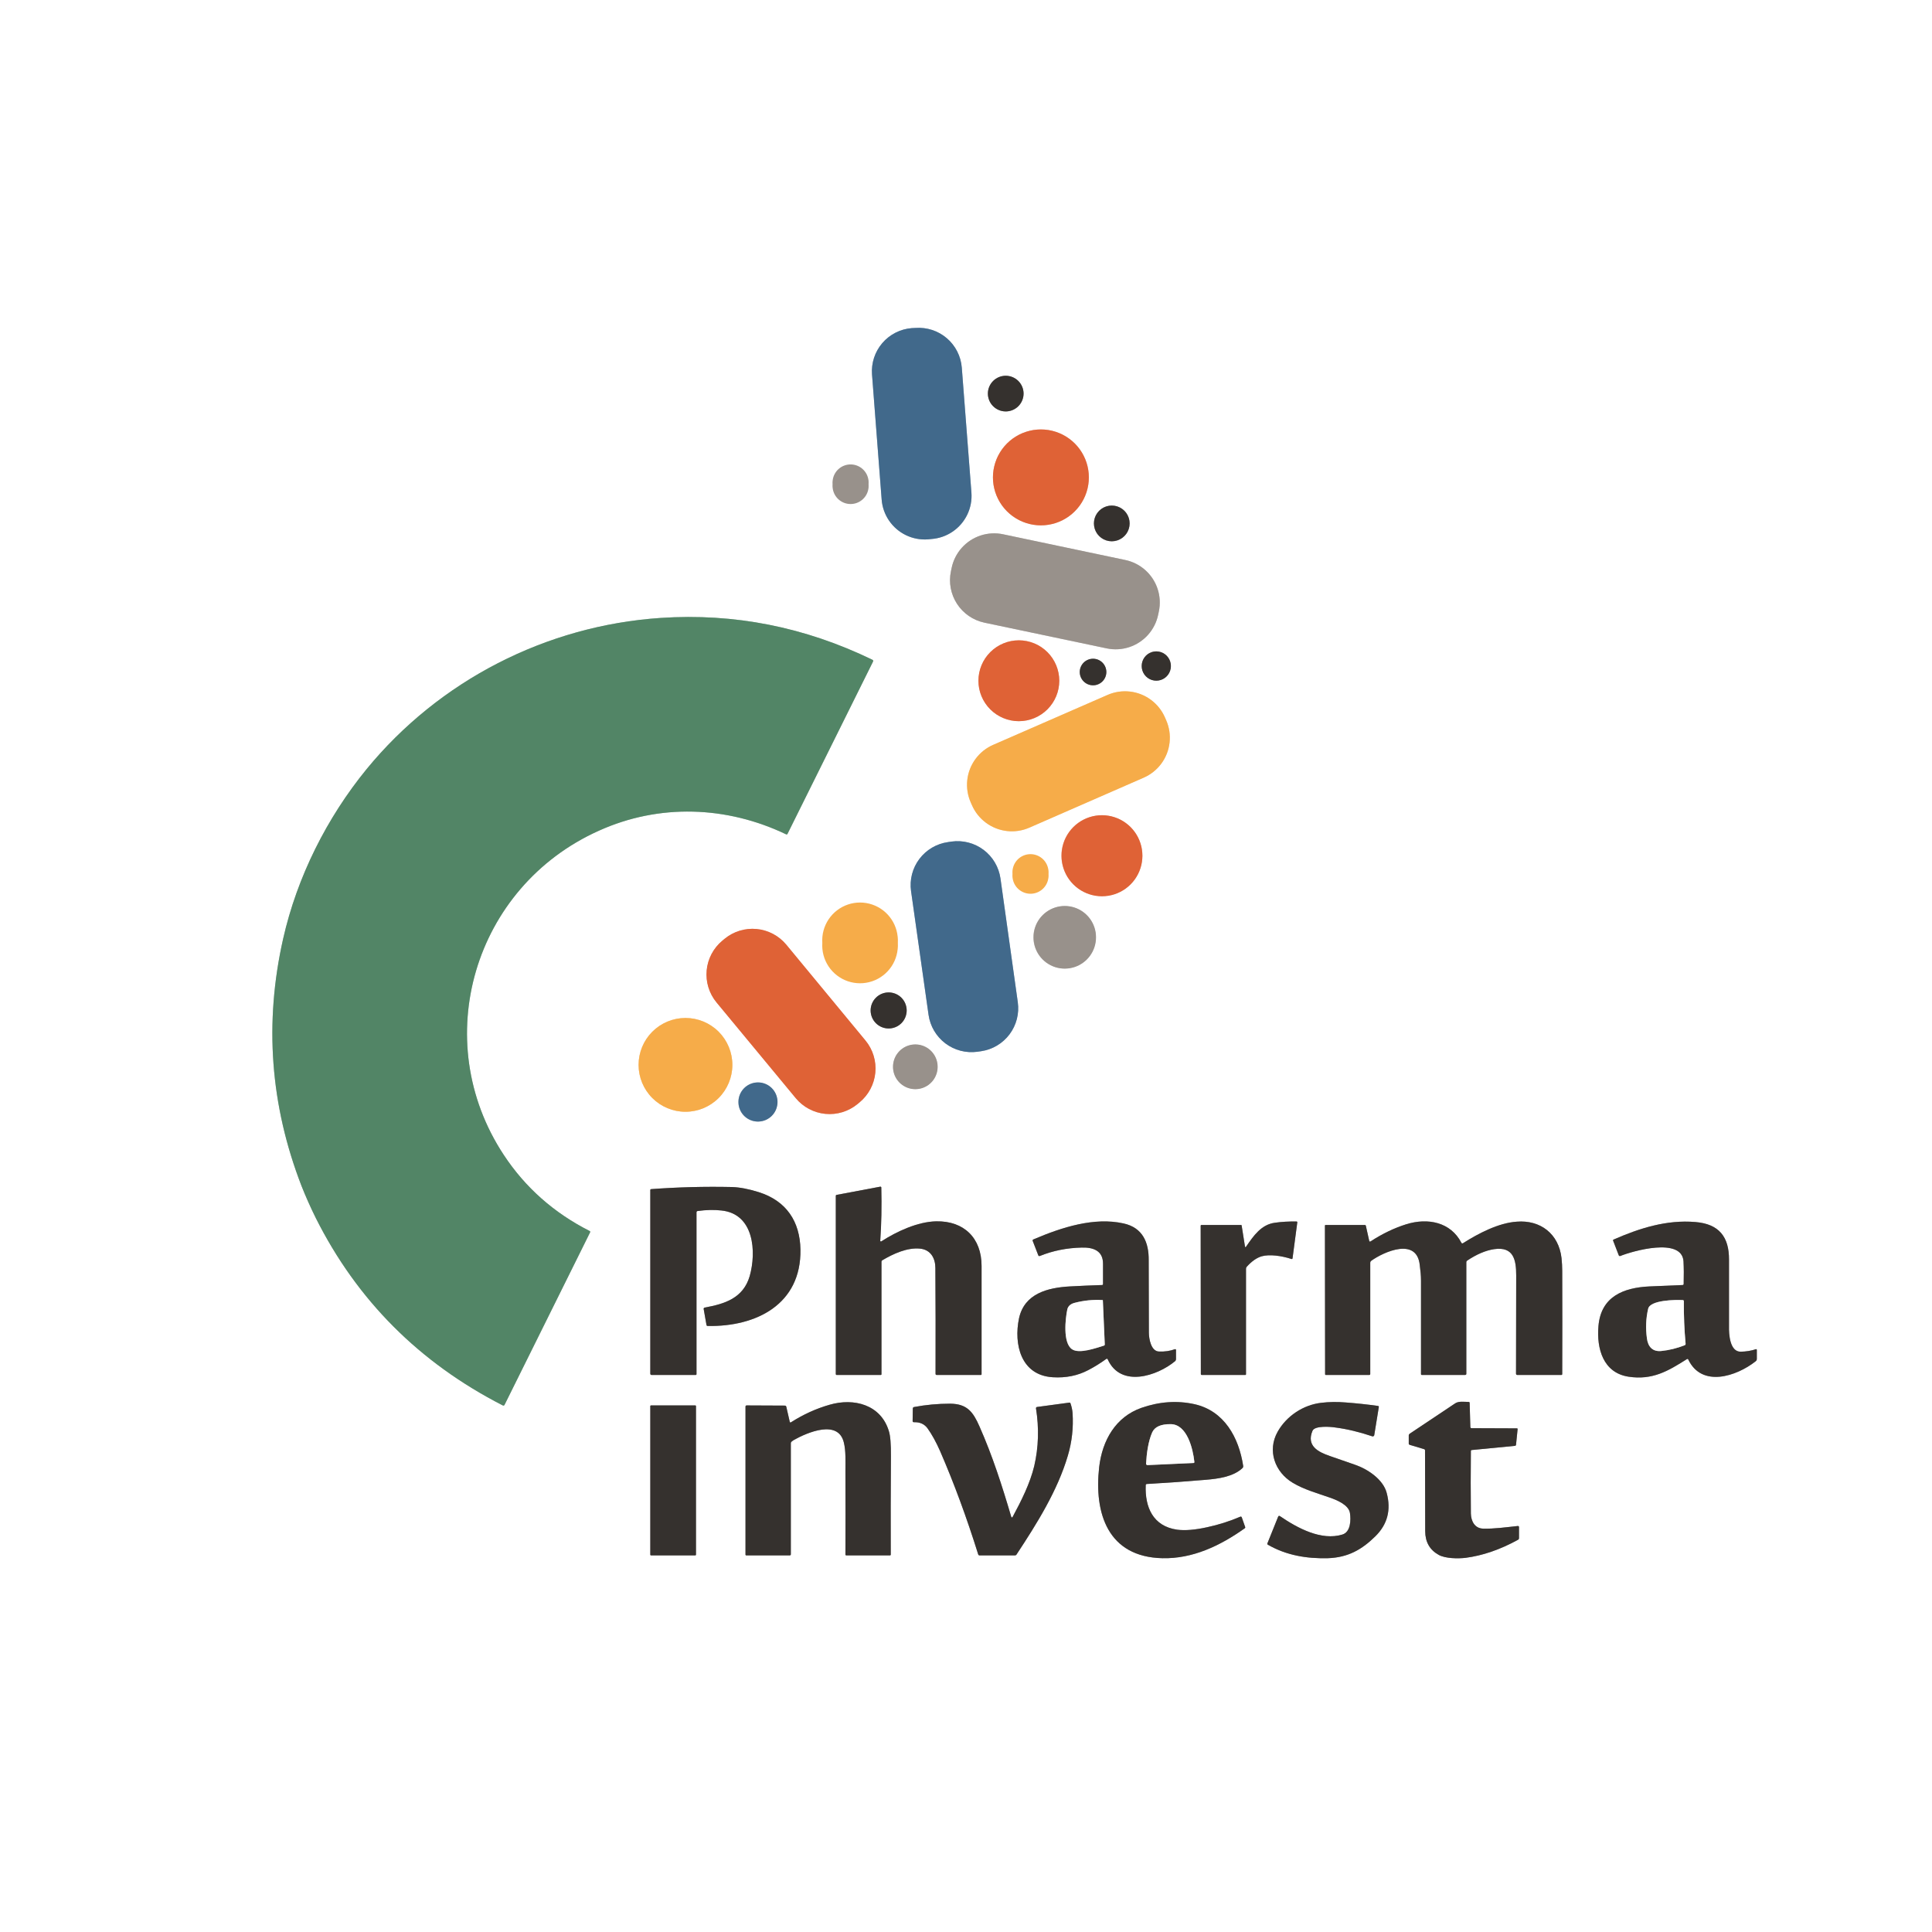 <svg
    xmlns="http://www.w3.org/2000/svg"
    viewBox="0 0 1104 1104"
    id="vector">
    <rect x="0" y="0" width="1104" height="1104" fill="#808080" stroke="none"/>
    <path
        id="path"
        d="M 549.6 210.1 C 549.089 203.581 546.01 197.524 541.044 193.27 C 536.078 189.016 529.62 186.904 523.1 187.4 L 521 187.5 C 514.481 188.011 508.424 191.09 504.17 196.056 C 499.916 201.022 497.804 207.48 498.3 214 L 503.8 285.4 C 504.121 289.728 505.578 293.896 508.022 297.482 C 510.466 301.068 513.813 303.947 517.724 305.829 C 521.634 307.71 525.973 308.528 530.3 308.2 L 532.3 308 C 536.628 307.679 540.796 306.222 544.382 303.778 C 547.968 301.334 550.847 297.987 552.729 294.076 C 554.61 290.166 555.428 285.827 555.1 281.5 L 549.6 210.1"
        fill="#00000000"
        stroke="#a0b4c5"
        stroke-width="2"/>
    <path
        id="path_1"
        d="M 584.9 224.9 C 584.874 222.213 583.787 219.643 581.877 217.752 C 579.968 215.861 577.387 214.8 574.7 214.8 C 572.013 214.8 569.432 215.861 567.523 217.752 C 565.613 219.643 564.526 222.213 564.5 224.9 C 564.5 226.69 564.971 228.45 565.867 230 C 566.762 231.55 568.05 232.838 569.6 233.733 C 571.15 234.629 572.91 235.1 574.7 235.1 C 577.404 235.1 580 234.025 581.912 232.112 C 583.825 230.2 584.9 227.604 584.9 224.9"
        fill="#00000000"
        stroke="#9a9897"
        stroke-width="2"/>
    <path
        id="path_2"
        d="M 622.2 272.8 C 622.2 267.991 620.934 263.265 618.529 259.1 C 616.124 254.935 612.665 251.476 608.5 249.071 C 604.335 246.666 599.609 245.4 594.8 245.4 C 587.536 245.4 580.562 248.289 575.425 253.425 C 570.289 258.562 567.4 265.536 567.4 272.8 C 567.4 280.064 570.289 287.038 575.425 292.175 C 580.562 297.311 587.536 300.2 594.8 300.2 C 599.609 300.2 604.335 298.934 608.5 296.529 C 612.665 294.124 616.124 290.665 618.529 286.5 C 620.934 282.335 622.2 277.609 622.2 272.8"
        fill="#00000000"
        stroke="#efb19b"
        stroke-width="2"/>
    <path
        id="path_3"
        d="M 496.3 276.7 C 496.274 274.004 495.19 271.423 493.284 269.516 C 491.377 267.61 488.796 266.526 486.1 266.5 C 483.387 266.5 480.78 267.572 478.852 269.481 C 476.924 271.391 475.826 273.987 475.8 276.7 C 475.8 278.508 476.276 280.284 477.18 281.85 C 478.084 283.416 479.384 284.716 480.95 285.62 C 482.516 286.524 484.292 287 486.1 287 C 488.813 286.974 491.409 285.876 493.319 283.948 C 495.228 282.02 496.3 279.413 496.3 276.7"
        fill="#00000000"
        stroke="#ccc8c5"
        stroke-width="2"/>
    <path
        id="path_4"
        d="M 645.5 299.1 C 645.5 296.396 644.425 293.8 642.512 291.888 C 640.6 289.975 638.004 288.9 635.3 288.9 C 632.596 288.9 630 289.975 628.088 291.888 C 626.175 293.8 625.1 296.396 625.1 299.1 C 625.1 301.804 626.175 304.4 628.088 306.312 C 630 308.225 632.596 309.3 635.3 309.3 C 638.004 309.3 640.6 308.225 642.512 306.312 C 644.425 304.4 645.5 301.804 645.5 299.1"
        fill="#00000000"
        stroke="#9a9897"
        stroke-width="2"/>
    <path
        id="path_5"
        d="M 662.2 349.4 C 663.101 345.134 662.861 340.706 661.504 336.562 C 660.148 332.419 657.723 328.706 654.475 325.798 C 651.226 322.891 647.268 320.89 643 320 L 573.2 305.3 C 568.934 304.399 564.506 304.639 560.362 305.996 C 556.219 307.352 552.506 309.777 549.598 313.025 C 546.691 316.274 544.69 320.232 543.8 324.5 L 543.4 326.4 C 542.037 332.829 543.284 339.543 546.864 345.054 C 550.444 350.565 556.072 354.432 562.5 355.8 L 632.4 370.5 C 636.666 371.401 641.094 371.161 645.238 369.804 C 649.381 368.448 653.094 366.023 656.002 362.775 C 658.909 359.526 660.91 355.568 661.8 351.3 L 662.2 349.4"
        fill="#00000000"
        stroke="#ccc8c5"
        stroke-width="2"/>
    <path
        id="path_6"
        d="M 180.4 695.9 Q 215.8 766.5 287.3 803.1 C 287.412 803.169 287.542 803.205 287.674 803.203 C 287.805 803.202 287.934 803.163 288.045 803.092 C 288.156 803.021 288.244 802.919 288.3 802.8 L 337.2 704.2 C 337.255 704.09 337.28 703.969 337.273 703.853 C 337.266 703.737 337.226 703.631 337.159 703.55 C 337.093 703.469 337.002 703.417 336.9 703.4 Q 306.3 687.9 287.9 660 C 244.6 594.4 270.8 506.7 342.2 474.7 C 376.7 459.1 415.3 460.5 449.3 476.8 C 449.433 476.839 449.576 476.83 449.704 476.775 C 449.831 476.721 449.936 476.623 450 476.5 L 498.9 378 C 498.966 377.879 498.994 377.742 498.982 377.605 C 498.97 377.468 498.918 377.337 498.832 377.23 C 498.746 377.122 498.631 377.042 498.5 377 Q 440.6 348.9 377.5 353.1 C 312.1 357.5 251 388.8 209.4 439.6 C 186.8 467.3 169.8 501 161.8 536.4 Q 145.5 608.5 172.3 677.7 Q 175.9 686.8 180.4 695.9"
        fill="#00000000"
        stroke="#a9c2b3"
        stroke-width="2"/>
    <path
        id="path_7"
        d="M 605.3 389 C 605.3 382.876 602.865 376.996 598.534 372.666 C 594.204 368.335 588.324 365.9 582.2 365.9 C 576.076 365.9 570.196 368.335 565.866 372.666 C 561.535 376.996 559.1 382.876 559.1 389 C 559.1 393.055 560.168 397.039 562.195 400.55 C 564.222 404.061 567.139 406.978 570.65 409.005 C 574.161 411.032 578.145 412.1 582.2 412.1 C 588.324 412.1 594.204 409.665 598.534 405.334 C 602.865 401.004 605.3 395.124 605.3 389"
        fill="#00000000"
        stroke="#efb19b"
        stroke-width="2"/>
    <path
        id="path_8"
        d="M 669 380.6 C 669.018 379.132 668.646 377.685 667.922 376.408 C 667.198 375.13 666.148 374.068 664.879 373.329 C 663.611 372.589 662.168 372.2 660.7 372.2 C 659.232 372.2 657.789 372.589 656.521 373.329 C 655.252 374.068 654.202 375.13 653.478 376.408 C 652.754 377.685 652.382 379.132 652.4 380.6 C 652.4 382.057 652.784 383.488 653.512 384.75 C 654.24 386.012 655.288 387.06 656.55 387.788 C 657.812 388.516 659.243 388.9 660.7 388.9 C 662.9 388.9 665.013 388.025 666.569 386.469 C 668.125 384.913 669 382.8 669 380.6"
        fill="#00000000"
        stroke="#9a9897"
        stroke-width="2"/>
    <path
        id="path_9"
        d="M 632.2 384 C 632.174 382.002 631.361 380.094 629.939 378.691 C 628.517 377.287 626.598 376.5 624.6 376.5 C 622.602 376.5 620.683 377.287 619.261 378.691 C 617.839 380.094 617.026 382.002 617 384 C 617 386.015 617.801 387.949 619.226 389.374 C 620.651 390.799 622.585 391.6 624.6 391.6 C 626.615 391.6 628.549 390.799 629.974 389.374 C 631.399 387.949 632.2 386.015 632.2 384"
        fill="#00000000"
        stroke="#9a9897"
        stroke-width="2"/>
    <path
        id="path_10"
        d="M 665.7 410 C 663.957 405.987 661.186 402.503 657.668 399.901 C 654.15 397.299 650.008 395.67 645.66 395.178 C 641.312 394.687 636.91 395.349 632.9 397.1 L 567.6 425.6 C 563.57 427.343 560.072 430.121 557.462 433.651 C 554.852 437.181 553.221 441.34 552.736 445.704 C 552.251 450.067 552.929 454.483 554.7 458.5 L 555.4 460.1 C 557.155 464.118 559.941 467.602 563.474 470.198 C 567.008 472.794 571.165 474.412 575.524 474.886 C 579.883 475.361 584.291 474.675 588.3 472.9 L 653.5 444.4 C 657.513 442.657 660.997 439.886 663.599 436.368 C 666.201 432.85 667.83 428.708 668.322 424.36 C 668.813 420.012 668.151 415.61 666.4 411.6 L 665.7 410"
        fill="#00000000"
        stroke="#fbd6a4"
        stroke-width="2"/>
    <path
        id="path_11"
        d="M 652.8 489 C 652.8 482.876 650.365 476.996 646.034 472.666 C 641.704 468.335 635.824 465.9 629.7 465.9 C 625.634 465.882 621.635 466.939 618.108 468.961 C 614.581 470.984 611.649 473.903 609.611 477.421 C 607.573 480.939 606.5 484.934 606.5 489 C 606.518 493.055 607.602 497.034 609.645 500.537 C 611.687 504.039 614.616 506.943 618.137 508.955 C 621.657 510.967 625.645 512.018 629.7 512 C 635.807 512 641.671 509.578 645.999 505.27 C 650.326 500.961 652.774 495.107 652.8 489"
        fill="#00000000"
        stroke="#efb19b"
        stroke-width="2"/>
    <path
        id="path_12"
        d="M 571.7 502 C 570.783 495.492 567.316 489.609 562.068 485.654 C 556.819 481.699 550.208 479.988 543.7 480.9 L 541.7 481.2 C 535.192 482.117 529.309 485.584 525.354 490.832 C 521.399 496.081 519.688 502.692 520.6 509.2 L 530.6 579.9 C 531.518 586.388 534.97 592.254 540.196 596.207 C 545.422 600.159 552.008 601.884 558.5 601 L 560.6 600.7 C 567.089 599.759 572.948 596.282 576.882 591.037 C 580.816 585.791 582.514 579.193 581.6 572.7 L 571.7 502"
        fill="#00000000"
        stroke="#a0b4c5"
        stroke-width="2"/>
    <path
        id="path_13"
        d="M 599.2 499.4 C 599.2 497.592 598.724 495.816 597.82 494.25 C 596.916 492.684 595.616 491.384 594.05 490.48 C 592.484 489.576 590.708 489.1 588.9 489.1 C 586.169 489.1 583.548 490.186 581.617 492.117 C 579.686 494.048 578.6 496.669 578.6 499.4 C 578.626 502.113 579.724 504.709 581.652 506.619 C 583.58 508.528 586.187 509.6 588.9 509.6 C 591.613 509.6 594.22 508.528 596.148 506.619 C 598.076 504.709 599.174 502.113 599.2 499.4"
        fill="#00000000"
        stroke="#fbd6a4"
        stroke-width="2"/>
    <path
        id="path_14"
        d="M 513.1 538.8 C 513.1 533.074 510.823 527.576 506.774 523.526 C 502.724 519.477 497.226 517.2 491.5 517.2 C 485.791 517.226 480.319 519.515 476.291 523.562 C 472.263 527.608 470 533.091 470 538.8 C 470.026 544.492 472.301 549.949 476.326 553.974 C 480.351 557.999 485.808 560.274 491.5 560.3 C 497.209 560.3 502.692 558.037 506.738 554.009 C 510.785 549.981 513.074 544.509 513.1 538.8"
        fill="#00000000"
        stroke="#fbd6a4"
        stroke-width="2"/>
    <path
        id="path_15"
        d="M 626.2 535.6 C 626.2 532.476 625.377 529.406 623.815 526.7 C 622.253 523.994 620.006 521.747 617.3 520.185 C 614.594 518.623 611.524 517.8 608.4 517.8 C 605.264 517.782 602.179 518.594 599.458 520.151 C 596.736 521.709 594.474 523.958 592.901 526.671 C 591.328 529.384 590.5 532.464 590.5 535.6 C 590.5 538.736 591.328 541.816 592.901 544.529 C 594.474 547.242 596.736 549.491 599.458 551.049 C 602.179 552.606 605.264 553.418 608.4 553.4 C 611.524 553.4 614.594 552.577 617.3 551.015 C 620.006 549.453 622.253 547.206 623.815 544.5 C 625.377 541.794 626.2 538.724 626.2 535.6"
        fill="#00000000"
        stroke="#ccc8c5"
        stroke-width="2"/>
    <path
        id="path_16"
        d="M 449.3 539.8 C 445.054 534.69 438.947 531.47 432.332 530.852 C 425.717 530.233 419.12 532.266 414 536.5 L 412.8 537.5 C 407.69 541.746 404.47 547.853 403.852 554.468 C 403.233 561.083 405.266 567.68 409.5 572.8 L 454.7 627.5 C 458.932 632.625 465.031 635.864 471.647 636.501 C 478.262 637.138 484.868 635.123 490 630.9 L 491.2 629.9 C 496.31 625.654 499.53 619.547 500.148 612.932 C 500.767 606.317 498.734 599.72 494.5 594.6 L 449.3 539.8"
        fill="#00000000"
        stroke="#efb19b"
        stroke-width="2"/>
    <path
        id="path_17"
        d="M 518.1 577.4 C 518.1 574.669 517.014 572.048 515.083 570.117 C 513.152 568.186 510.531 567.1 507.8 567.1 C 505.069 567.1 502.448 568.186 500.517 570.117 C 498.586 572.048 497.5 574.669 497.5 577.4 C 497.5 580.131 498.586 582.752 500.517 584.683 C 502.448 586.614 505.069 587.7 507.8 587.7 C 510.531 587.7 513.152 586.614 515.083 584.683 C 517.014 582.752 518.1 580.131 518.1 577.4"
        fill="#00000000"
        stroke="#9a9897"
        stroke-width="2"/>
    <path
        id="path_18"
        d="M 418.5 608.5 C 418.5 601.395 415.675 594.574 410.65 589.55 C 405.626 584.525 398.805 581.7 391.7 581.7 C 384.595 581.7 377.774 584.525 372.75 589.55 C 367.725 594.574 364.9 601.395 364.9 608.5 C 364.9 615.605 367.725 622.426 372.75 627.45 C 377.774 632.475 384.595 635.3 391.7 635.3 C 398.805 635.3 405.626 632.475 410.65 627.45 C 415.675 622.426 418.5 615.605 418.5 608.5"
        fill="#00000000"
        stroke="#fbd6a4"
        stroke-width="2"/>
    <path
        id="path_19"
        d="M 535.7 609.6 C 535.7 607.371 535.113 605.181 533.999 603.25 C 532.884 601.319 531.281 599.716 529.35 598.601 C 527.419 597.487 525.229 596.9 523 596.9 C 520.771 596.9 518.581 597.487 516.65 598.601 C 514.719 599.716 513.116 601.319 512.001 603.25 C 510.887 605.181 510.3 607.371 510.3 609.6 C 510.3 612.967 511.639 616.199 514.02 618.58 C 516.401 620.961 519.633 622.3 523 622.3 C 526.367 622.3 529.599 620.961 531.98 618.58 C 534.361 616.199 535.7 612.967 535.7 609.6"
        fill="#00000000"
        stroke="#ccc8c5"
        stroke-width="2"/>
    <path
        id="path_20"
        d="M 444.2 629.7 C 444.2 626.757 443.03 623.932 440.949 621.851 C 438.868 619.77 436.043 618.6 433.1 618.6 C 431.14 618.582 429.211 619.084 427.508 620.054 C 425.805 621.023 424.389 622.427 423.404 624.121 C 422.419 625.815 421.9 627.74 421.9 629.7 C 421.882 631.671 422.39 633.612 423.37 635.321 C 424.35 637.031 425.769 638.45 427.479 639.43 C 429.188 640.41 431.129 640.918 433.1 640.9 C 435.06 640.9 436.985 640.381 438.679 639.396 C 440.373 638.411 441.777 636.995 442.746 635.292 C 443.716 633.589 444.218 631.66 444.2 629.7"
        fill="#00000000"
        stroke="#a0b4c5"
        stroke-width="2"/>
    <path
        id="path_21"
        d="M 503 709 Q 504 694.7 503.6 678.5 C 503.584 678.411 503.545 678.329 503.486 678.261 C 503.427 678.193 503.35 678.142 503.265 678.114 C 503.179 678.085 503.088 678.081 503 678.1 L 478 682.8 Q 477.6 682.9 477.6 683.3 L 477.6 785.2 C 477.598 785.3 477.626 785.399 477.681 785.483 C 477.736 785.567 477.814 785.633 477.907 785.671 C 478 785.71 478.102 785.72 478.2 785.7 L 503.3 785.7 C 503.37 785.7 503.439 785.682 503.5 785.646 C 503.561 785.611 503.611 785.561 503.646 785.5 C 503.682 785.439 503.7 785.37 503.7 785.3 L 503.7 721 C 503.691 720.843 503.723 720.687 503.794 720.547 C 503.864 720.406 503.969 720.287 504.1 720.2 C 510.5 716.4 518.4 712.8 525.7 713.5 C 531.9 714.1 534.5 719.1 534.5 724.6 Q 534.7 754.1 534.6 785 C 534.58 785.116 534.595 785.235 534.643 785.343 C 534.691 785.45 534.769 785.542 534.868 785.605 C 534.967 785.669 535.082 785.702 535.2 785.7 L 560.5 785.7 C 560.57 785.7 560.639 785.682 560.7 785.646 C 560.761 785.611 560.811 785.561 560.846 785.5 C 560.882 785.439 560.9 785.37 560.9 785.3 Q 560.9 753.7 560.9 723.4 C 560.9 707.4 550.8 697.6 535 697.9 C 524.4 698.1 512.4 703.7 503.7 709.3 C 503.644 709.364 503.57 709.408 503.487 709.427 C 503.405 709.446 503.318 709.438 503.241 709.405 C 503.163 709.372 503.098 709.315 503.054 709.242 C 503.011 709.169 502.992 709.084 503 709"
        fill="#00000000"
        stroke="#9a9897"
        stroke-width="2"/>
    <path
        id="path_22"
        d="M 398.7 692 Q 406 691 412.2 691.7 C 431 693.6 432.3 715.4 428.4 729.2 C 424.7 741.8 414.2 745.1 402.6 747.2 C 402.432 747.247 402.287 747.355 402.195 747.503 C 402.103 747.651 402.069 747.828 402.1 748 L 403.7 757.1 Q 403.8 757.7 404.4 757.7 C 432.2 758.2 457.9 745.3 457.4 714 C 457.1 698 449.4 686.2 433.5 681.2 Q 424.9 678.5 418.2 678.3 Q 394.9 677.8 372.1 679.5 C 371.967 679.5 371.84 679.553 371.746 679.646 C 371.653 679.74 371.6 679.867 371.6 680 L 371.6 785 C 371.6 785.186 371.674 785.364 371.805 785.495 C 371.936 785.626 372.114 785.7 372.3 785.7 L 397.5 785.7 Q 398 785.7 398 785.2 L 398 692.8 Q 398 692.1 398.7 692"
        fill="#00000000"
        stroke="#9a9897"
        stroke-width="2"/>
    <path
        id="path_23"
        d="M 633 776.8 C 640.4 793.2 661.3 786.3 671.5 777.8 C 671.655 777.661 671.78 777.492 671.866 777.303 C 671.952 777.113 671.997 776.908 672 776.7 L 672 771.5 Q 672 770.8 671.3 771 Q 667.2 772.5 662.3 772.3 C 657.7 772.2 656.5 764.9 656.5 761.5 Q 656.4 740.7 656.4 720.1 C 656.5 710 653 701.5 642 699.1 C 625.3 695.4 607 701.2 590.6 708.2 Q 589.8 708.5 590.2 709.3 L 593.3 717.3 Q 593.5 717.9 594.2 717.7 Q 605.3 713.2 618.1 712.9 C 624.6 712.7 630.4 714.6 630.3 722.3 Q 630.3 728 630.3 733.7 Q 630.3 734.3 629.7 734.3 Q 620.5 734.6 611.3 735.1 C 598.8 735.8 585.4 739.1 582.3 753.3 C 579.2 768.1 583.3 785.9 601.6 787 Q 612.8 787.7 621.9 782.9 Q 627.1 780.2 632.2 776.5 Q 632.7 776.2 633 776.8"
        fill="#00000000"
        stroke="#9a9897"
        stroke-width="2"/>
    <path
        id="path_24"
        d="M 711.4 712.2 L 709.5 700.2 C 709.478 700.139 709.437 700.086 709.383 700.05 C 709.329 700.014 709.265 699.996 709.2 700 L 686.6 700 C 686.52 699.979 686.435 699.984 686.357 700.014 C 686.279 700.043 686.213 700.097 686.167 700.166 C 686.121 700.235 686.097 700.317 686.1 700.4 L 686.2 785.2 C 686.2 785.333 686.253 785.46 686.346 785.554 C 686.44 785.647 686.567 785.7 686.7 785.7 L 711.6 785.7 C 711.67 785.7 711.739 785.682 711.8 785.646 C 711.861 785.611 711.911 785.561 711.946 785.5 C 711.982 785.439 712 785.37 712 785.3 L 712 725 Q 712 724.4 712.4 723.9 Q 716.6 719.2 720.9 717.9 C 725.4 716.6 732.4 717.6 737.9 719.4 Q 738.5 719.6 738.6 719 L 741.3 698.6 Q 741.4 698 740.8 698 Q 734.2 697.9 728.6 698.7 C 720.7 699.7 716.3 706.2 712.1 712.3 Q 711.6 713.1 711.4 712.2"
        fill="#00000000"
        stroke="#9a9897"
        stroke-width="2"/>
    <path
        id="path_25"
        d="M 782.4 709 L 780.5 700.5 Q 780.4 700 779.9 700 L 757.4 700 C 757.32 700 757.244 700.032 757.188 700.088 C 757.132 700.144 757.1 700.22 757.1 700.3 L 757.2 785.3 C 757.197 785.391 757.225 785.48 757.28 785.553 C 757.334 785.625 757.412 785.677 757.5 785.7 L 782.4 785.7 Q 783 785.7 783 785.1 L 783 721.5 C 783.004 721.307 783.051 721.116 783.137 720.944 C 783.224 720.771 783.348 720.619 783.5 720.5 C 790.7 715.3 809.7 706.8 811.3 723 C 811.7 726 812 728.9 812 731.8 Q 812 758 812 785.3 C 812 785.406 812.042 785.508 812.117 785.583 C 812.192 785.658 812.294 785.7 812.4 785.7 L 837.2 785.7 C 837.337 785.702 837.472 785.669 837.588 785.605 C 837.703 785.542 837.794 785.45 837.85 785.343 C 837.905 785.235 837.923 785.116 837.9 785 L 837.9 721.3 Q 837.9 720.7 838.3 720.4 Q 846.5 714.9 853.8 713.8 C 864.9 712.2 866.4 719.9 866.4 728.8 Q 866.3 758.4 866.3 785 C 866.3 785.186 866.374 785.364 866.505 785.495 C 866.636 785.626 866.814 785.7 867 785.7 L 892.2 785.7 C 892.333 785.7 892.46 785.647 892.554 785.554 C 892.647 785.46 892.7 785.333 892.7 785.2 Q 892.8 755.3 892.7 726.2 Q 892.7 722.7 892.3 718.9 C 890.7 705 880.2 697 866.7 698.1 C 856.3 698.8 844.8 704.8 836 710.4 Q 835.4 710.7 835.1 710.2 C 829 698.4 816 695.7 803.5 699.6 Q 793.3 702.8 783.3 709.3 Q 782.6 709.8 782.4 709"
        fill="#00000000"
        stroke="#9a9897"
        stroke-width="2"/>
    <path
        id="path_26"
        d="M 964.7 776.8 C 972.4 793.1 992.3 786.5 1003.2 777.9 Q 1003.9 777.4 1003.9 776.5 L 1003.9 771.5 Q 1003.9 770.8 1003.3 771 Q 999.4 772.3 994.7 772.4 C 988.4 772.5 987.9 762.2 988 758 Q 988 738.6 988 719.9 C 988.1 706.8 982.3 699.4 968.8 698.3 C 952.5 696.9 936.9 701.8 922.1 708.3 Q 921.6 708.5 921.8 709 L 925 717.3 Q 925.3 717.9 925.9 717.7 C 932.8 714.9 961 706.8 962 720.7 Q 962.3 726.4 962.1 733.7 C 962.1 733.859 962.037 734.012 961.924 734.124 C 961.812 734.237 961.659 734.3 961.5 734.3 Q 952.4 734.7 942.5 735.1 C 927.8 735.8 914.8 740.8 913.4 757.8 C 912.3 770.5 916 784.5 930.7 786.7 C 944.2 788.7 953 783.6 964 776.6 C 964.078 776.553 964.168 776.529 964.259 776.53 C 964.35 776.53 964.44 776.556 964.517 776.603 C 964.595 776.651 964.658 776.719 964.7 776.8"
        fill="#00000000"
        stroke="#9a9897"
        stroke-width="2"/>
    <path
        id="path_27"
        d="M 771.4 864.6 C 772 868.4 771.9 875.5 767 876.9 C 755.1 880.5 741.7 873.4 731.3 866.3 C 731.198 866.232 731.078 866.196 730.955 866.199 C 730.833 866.201 730.714 866.24 730.615 866.312 C 730.516 866.384 730.441 866.484 730.4 866.6 L 724.2 882 C 724.161 882.133 724.17 882.276 724.225 882.404 C 724.279 882.531 724.377 882.636 724.5 882.7 C 735.1 888.8 746.7 890.7 758.8 890.4 C 770.3 890 778.2 885.5 785.9 877.9 Q 796.3 867.7 792.4 853.1 C 790.4 845.4 781.6 839.5 774.3 837 Q 767.3 834.5 759.9 832 C 753.2 829.7 746.4 826.2 750 817.6 C 751.3 814.5 760.6 815.3 763 815.7 Q 773 817 784 820.7 C 784.173 820.788 784.37 820.817 784.561 820.783 C 784.752 820.75 784.928 820.655 785.061 820.514 C 785.194 820.373 785.278 820.193 785.3 820 L 787.9 804 C 787.919 803.912 787.915 803.821 787.886 803.735 C 787.858 803.65 787.807 803.573 787.739 803.514 C 787.671 803.455 787.589 803.416 787.5 803.4 Q 778.3 802.1 768.9 801.4 Q 761.7 800.8 755 801.6 C 744.7 802.8 735.2 809.1 730.1 818.1 C 724 828.9 728.5 841.2 738.7 847.3 C 745.2 851.2 752.6 853.2 759.7 855.7 C 763.8 857.1 770.7 859.9 771.4 864.6"
        fill="#00000000"
        stroke="#9a9897"
        stroke-width="2"/>
    <path
        id="path_28"
        d="M 840.2 815.5 L 839.8 801.7 Q 839.8 801.1 839.2 801.1 C 836.7 801.1 833.5 800.5 831.4 802 Q 818.5 810.6 805.5 819.3 C 805.355 819.394 805.235 819.525 805.148 819.681 C 805.061 819.837 805.01 820.015 805 820.2 L 805 825 Q 805 825.4 805.5 825.6 L 813.8 828.1 C 813.949 828.144 814.08 828.237 814.17 828.364 C 814.261 828.491 814.306 828.644 814.3 828.8 Q 814.3 852.9 814.4 874.9 Q 814.4 884.2 822.1 888.5 C 825.9 890.6 833 890.7 837.4 890.2 Q 852.1 888.3 867.4 879.9 Q 868 879.6 868 878.9 L 868 872.5 C 867.984 872.394 867.94 872.294 867.872 872.211 C 867.804 872.128 867.715 872.065 867.615 872.028 C 867.514 871.99 867.405 871.981 867.3 872 C 860.7 872.7 853.6 873.7 847.4 873.5 C 842.6 873.3 840.6 869.1 840.5 864.9 Q 840.3 847.6 840.5 829.1 Q 840.5 828.7 840.9 828.6 L 865.7 826.2 C 865.852 826.179 865.993 826.11 866.101 826.001 C 866.21 825.893 866.279 825.752 866.3 825.6 L 867.2 816.7 Q 867.3 816.2 866.7 816.2 L 840.9 816.1 Q 840.3 816.1 840.2 815.5"
        fill="#00000000"
        stroke="#9a9897"
        stroke-width="2"/>
    <path
        id="path_29"
        d="M 451.3 812.5 L 449.3 803.8 C 449.255 803.624 449.151 803.469 449.005 803.36 C 448.86 803.251 448.682 803.194 448.5 803.2 L 426.7 803.1 Q 426 803.1 426 803.8 L 426 888.4 C 426 888.506 426.042 888.608 426.117 888.683 C 426.192 888.758 426.294 888.8 426.4 888.8 L 451.3 888.8 C 451.459 888.8 451.612 888.737 451.724 888.624 C 451.837 888.512 451.9 888.359 451.9 888.2 L 451.9 824.7 Q 451.9 824.3 452.2 823.9 Q 453 823.2 453.9 822.7 C 461.3 818.6 479 810.9 482.2 824.3 C 483.4 829.1 483.1 835 483.1 840.5 Q 483.2 866.5 483.1 888.3 C 483.1 888.433 483.153 888.56 483.246 888.654 C 483.34 888.747 483.467 888.8 483.6 888.8 L 508.6 888.8 C 508.706 888.8 508.808 888.758 508.883 888.683 C 508.958 888.608 509 888.506 509 888.4 Q 508.9 860.5 509.1 832.3 Q 509.2 821.7 507.9 817.7 C 503.3 802.6 487.9 798.7 474.1 802.7 Q 462.5 806 451.9 812.8 C 451.823 812.845 451.733 812.863 451.645 812.852 C 451.556 812.84 451.474 812.799 451.412 812.735 C 451.349 812.671 451.31 812.589 451.3 812.5"
        fill="#00000000"
        stroke="#9a9897"
        stroke-width="2"/>
    <path
        id="path_30"
        d="M 655.3 848 Q 672.8 847 689 845.6 C 696.1 845 704.8 843.9 710.1 838.8 Q 710.5 838.3 710.4 837.7 C 707.9 821.3 699.5 806.2 682.6 802.4 Q 667.7 799.1 652.2 804.5 C 637.5 809.7 629.9 823 628.1 838.3 C 625.1 864.8 633.1 889.7 664.2 890.4 C 681.4 890.8 697.1 883.4 711.3 873.3 Q 711.7 873 711.5 872.5 L 709.6 867.1 C 709.576 866.973 709.511 866.857 709.415 866.77 C 709.319 866.683 709.198 866.629 709.069 866.616 C 708.94 866.603 708.811 866.633 708.7 866.7 Q 699.6 870.6 689.8 872.7 Q 679.4 875 672.6 874.1 C 658.8 872.1 654.2 861.2 654.7 848.7 Q 654.7 848.1 655.3 848"
        fill="#00000000"
        stroke="#9a9897"
        stroke-width="2"/>
    <path
        id="path_31"
        d="M 578.6 866.9 C 578.554 866.984 578.479 867.048 578.389 867.081 C 578.299 867.115 578.201 867.115 578.111 867.081 C 578.021 867.048 577.946 866.984 577.9 866.9 C 572.7 849.2 567.1 831.8 559.7 815.1 C 556.1 806.9 552.7 802.2 543 802.1 Q 532.4 802.1 522.4 804 Q 521.6 804.1 521.6 805 L 521.5 812 Q 521.5 812.7 522.3 812.7 Q 527.4 812.5 530.1 816.3 Q 533.8 821.5 537.2 829.2 Q 549.1 856.6 559 888.3 C 559.063 888.457 559.175 888.591 559.318 888.68 C 559.462 888.77 559.631 888.812 559.8 888.8 L 580 888.8 C 580.149 888.8 580.298 888.764 580.437 888.695 C 580.575 888.626 580.699 888.525 580.8 888.4 C 592.6 870.5 604.3 851.8 610.2 831.8 Q 613.7 820 612.9 807.5 Q 612.7 804.8 611.7 801.9 Q 611.5 801.4 611 801.5 L 592.5 804 C 592.332 804.047 592.187 804.155 592.095 804.303 C 592.003 804.451 591.969 804.628 592 804.8 Q 594.7 821.7 591 837.7 C 588.6 847.7 583.6 857.6 578.6 866.9"
        fill="#00000000"
        stroke="#9a9897"
        stroke-width="2"/>
    <path
        id="path_32"
        d="M 397.7 803.6 C 397.721 803.52 397.716 803.435 397.686 803.357 C 397.657 803.279 397.603 803.213 397.534 803.167 C 397.465 803.121 397.383 803.097 397.3 803.1 L 372 803.1 C 371.917 803.097 371.835 803.121 371.766 803.167 C 371.697 803.213 371.643 803.279 371.614 803.357 C 371.584 803.435 371.579 803.52 371.6 803.6 L 371.6 888.4 C 371.6 888.506 371.642 888.608 371.717 888.683 C 371.792 888.758 371.894 888.8 372 888.8 L 397.3 888.8 C 397.406 888.8 397.508 888.758 397.583 888.683 C 397.658 888.608 397.7 888.506 397.7 888.4 L 397.7 803.6"
        fill="#00000000"
        stroke="#9a9897"
        stroke-width="2"/>
    <path
        id="path_33"
        d="M 630.1 742.9 Q 622 742.4 614 744.5 C 612.1 745 610.4 746.1 609.9 748.2 C 608.8 753.3 607.2 767.4 612.6 771 C 616.7 773.8 626.3 770.3 630.9 768.9 C 631.023 768.857 631.128 768.775 631.2 768.667 C 631.272 768.559 631.307 768.43 631.3 768.3 L 630.2 743 C 630.2 742.973 630.189 742.948 630.171 742.929 C 630.152 742.911 630.127 742.9 630.1 742.9"
        fill="#00000000"
        stroke="#9a9897"
        stroke-width="2"/>
    <path
        id="path_34"
        d="M 941.1 764.8 C 941.7 769.5 944.3 772.5 949.3 772 Q 956.1 771.3 962.7 768.7 Q 963.2 768.5 963.2 767.9 Q 962.1 755.8 962.2 743.6 Q 962.2 742.9 961.5 742.9 C 957.6 742.7 942.9 742.8 941.8 747.9 Q 939.9 756 941.1 764.8"
        fill="#00000000"
        stroke="#9a9897"
        stroke-width="2"/>
    <path
        id="path_35"
        d="M 682.5 835.4 C 681.7 827.8 678.3 813.9 669 813.8 Q 660.6 813.7 658.4 818.5 C 656.1 823.7 655.2 830.7 654.9 836.4 C 654.9 836.612 654.984 836.816 655.134 836.966 C 655.284 837.116 655.488 837.2 655.7 837.2 L 682 836 Q 682.5 836 682.5 835.4"
        fill="#00000000"
        stroke="#9a9897"
        stroke-width="2"/>
    <path
        id="path_36"
        d="M 0 0 L 1104 0 L 1104 1104 L 0 1104 L 0 0 Z M 549.6 210.1 C 549.089 203.581 546.01 197.524 541.044 193.27 C 536.078 189.016 529.62 186.904 523.1 187.4 L 521 187.5 C 514.481 188.011 508.424 191.09 504.17 196.056 C 499.916 201.022 497.804 207.48 498.3 214 L 503.8 285.4 C 504.121 289.728 505.578 293.896 508.022 297.482 C 510.466 301.068 513.813 303.947 517.724 305.829 C 521.634 307.71 525.973 308.528 530.3 308.2 L 532.3 308 C 536.628 307.679 540.796 306.222 544.382 303.778 C 547.968 301.334 550.847 297.987 552.729 294.076 C 554.61 290.166 555.428 285.827 555.1 281.5 L 549.6 210.1 Z M 584.9 224.9 C 584.874 222.213 583.787 219.643 581.877 217.752 C 579.968 215.861 577.387 214.8 574.7 214.8 C 572.013 214.8 569.432 215.861 567.523 217.752 C 565.613 219.643 564.526 222.213 564.5 224.9 C 564.5 226.69 564.971 228.45 565.867 230 C 566.762 231.55 568.05 232.838 569.6 233.733 C 571.15 234.629 572.91 235.1 574.7 235.1 C 577.404 235.1 580 234.025 581.912 232.112 C 583.825 230.2 584.9 227.604 584.9 224.9 Z M 622.2 272.8 C 622.2 267.991 620.934 263.265 618.529 259.1 C 616.124 254.935 612.665 251.476 608.5 249.071 C 604.335 246.666 599.609 245.4 594.8 245.4 C 587.536 245.4 580.562 248.289 575.425 253.425 C 570.289 258.562 567.4 265.536 567.4 272.8 C 567.4 280.064 570.289 287.038 575.425 292.175 C 580.562 297.311 587.536 300.2 594.8 300.2 C 599.609 300.2 604.335 298.934 608.5 296.529 C 612.665 294.124 616.124 290.665 618.529 286.5 C 620.934 282.335 622.2 277.609 622.2 272.8 Z M 496.3 276.7 C 496.274 274.004 495.19 271.423 493.284 269.516 C 491.377 267.61 488.796 266.526 486.1 266.5 C 483.387 266.5 480.78 267.572 478.852 269.481 C 476.924 271.391 475.826 273.987 475.8 276.7 C 475.8 278.508 476.276 280.284 477.18 281.85 C 478.084 283.416 479.384 284.716 480.95 285.62 C 482.516 286.524 484.292 287 486.1 287 C 488.813 286.974 491.409 285.876 493.319 283.948 C 495.228 282.02 496.3 279.413 496.3 276.7 Z M 645.5 299.1 C 645.5 296.396 644.425 293.8 642.512 291.888 C 640.6 289.975 638.004 288.9 635.3 288.9 C 632.596 288.9 630 289.975 628.088 291.888 C 626.175 293.8 625.1 296.396 625.1 299.1 C 625.1 301.804 626.175 304.4 628.088 306.312 C 630 308.225 632.596 309.3 635.3 309.3 C 638.004 309.3 640.6 308.225 642.512 306.312 C 644.425 304.4 645.5 301.804 645.5 299.1 Z M 662.2 349.4 C 663.101 345.134 662.861 340.706 661.504 336.562 C 660.148 332.419 657.723 328.706 654.475 325.798 C 651.226 322.891 647.268 320.89 643 320 L 573.2 305.3 C 568.934 304.399 564.506 304.639 560.362 305.996 C 556.219 307.352 552.506 309.777 549.598 313.025 C 546.691 316.274 544.69 320.232 543.8 324.5 L 543.4 326.4 C 542.037 332.829 543.284 339.543 546.864 345.054 C 550.444 350.565 556.072 354.432 562.5 355.8 L 632.4 370.5 C 636.666 371.401 641.094 371.161 645.238 369.804 C 649.381 368.448 653.094 366.023 656.002 362.775 C 658.909 359.526 660.91 355.568 661.8 351.3 L 662.2 349.4 Z M 180.4 695.9 Q 215.8 766.5 287.3 803.1 C 287.412 803.169 287.542 803.205 287.674 803.203 C 287.805 803.202 287.934 803.163 288.045 803.092 C 288.156 803.021 288.244 802.919 288.3 802.8 L 337.2 704.2 C 337.255 704.09 337.28 703.969 337.273 703.853 C 337.266 703.737 337.226 703.631 337.159 703.55 C 337.093 703.469 337.002 703.417 336.9 703.4 Q 306.3 687.9 287.9 660 C 244.6 594.4 270.8 506.7 342.2 474.7 C 376.7 459.1 415.3 460.5 449.3 476.8 C 449.433 476.839 449.576 476.83 449.704 476.775 C 449.831 476.721 449.936 476.623 450 476.5 L 498.9 378 C 498.966 377.879 498.994 377.742 498.982 377.605 C 498.97 377.468 498.918 377.337 498.832 377.23 C 498.746 377.122 498.631 377.042 498.5 377 Q 440.6 348.9 377.5 353.1 C 312.1 357.5 251 388.8 209.4 439.6 C 186.8 467.3 169.8 501 161.8 536.4 Q 145.5 608.5 172.3 677.7 Q 175.9 686.8 180.4 695.9 Z M 605.3 389 C 605.3 382.876 602.865 376.996 598.534 372.666 C 594.204 368.335 588.324 365.9 582.2 365.9 C 576.076 365.9 570.196 368.335 565.866 372.666 C 561.535 376.996 559.1 382.876 559.1 389 C 559.1 393.055 560.168 397.039 562.195 400.55 C 564.222 404.061 567.139 406.978 570.65 409.005 C 574.161 411.032 578.145 412.1 582.2 412.1 C 588.324 412.1 594.204 409.665 598.534 405.334 C 602.865 401.004 605.3 395.124 605.3 389 Z M 669 380.6 C 669.018 379.132 668.646 377.685 667.922 376.408 C 667.198 375.13 666.148 374.068 664.879 373.329 C 663.611 372.589 662.168 372.2 660.7 372.2 C 659.232 372.2 657.789 372.589 656.521 373.329 C 655.252 374.068 654.202 375.13 653.478 376.408 C 652.754 377.685 652.382 379.132 652.4 380.6 C 652.4 382.057 652.784 383.488 653.512 384.75 C 654.24 386.012 655.288 387.06 656.55 387.788 C 657.812 388.516 659.243 388.9 660.7 388.9 C 662.9 388.9 665.013 388.025 666.569 386.469 C 668.125 384.913 669 382.8 669 380.6 Z M 632.2 384 C 632.174 382.002 631.361 380.094 629.939 378.691 C 628.517 377.287 626.598 376.5 624.6 376.5 C 622.602 376.5 620.683 377.287 619.261 378.691 C 617.839 380.094 617.026 382.002 617 384 C 617 386.015 617.801 387.949 619.226 389.374 C 620.651 390.799 622.585 391.6 624.6 391.6 C 626.615 391.6 628.549 390.799 629.974 389.374 C 631.399 387.949 632.2 386.015 632.2 384 Z M 665.7 410 C 663.957 405.987 661.186 402.503 657.668 399.901 C 654.15 397.299 650.008 395.67 645.66 395.178 C 641.312 394.687 636.91 395.349 632.9 397.1 L 567.6 425.6 C 563.57 427.343 560.072 430.121 557.462 433.651 C 554.852 437.181 553.221 441.34 552.736 445.704 C 552.251 450.067 552.929 454.483 554.7 458.5 L 555.4 460.1 C 557.155 464.118 559.941 467.602 563.474 470.198 C 567.008 472.794 571.165 474.412 575.524 474.886 C 579.883 475.361 584.291 474.675 588.3 472.9 L 653.5 444.4 C 657.513 442.657 660.997 439.886 663.599 436.368 C 666.201 432.85 667.83 428.708 668.322 424.36 C 668.813 420.012 668.151 415.61 666.4 411.6 L 665.7 410 Z M 652.8 489 C 652.8 482.876 650.365 476.996 646.034 472.666 C 641.704 468.335 635.824 465.9 629.7 465.9 C 625.634 465.882 621.635 466.939 618.108 468.961 C 614.581 470.984 611.649 473.903 609.611 477.421 C 607.573 480.939 606.5 484.934 606.5 489 C 606.518 493.055 607.602 497.034 609.645 500.537 C 611.687 504.039 614.616 506.943 618.137 508.955 C 621.657 510.967 625.645 512.018 629.7 512 C 635.807 512 641.671 509.578 645.999 505.27 C 650.326 500.961 652.774 495.107 652.8 489 Z M 571.7 502 C 570.783 495.492 567.316 489.609 562.068 485.654 C 556.819 481.699 550.208 479.988 543.7 480.9 L 541.7 481.2 C 535.192 482.117 529.309 485.584 525.354 490.832 C 521.399 496.081 519.688 502.692 520.6 509.2 L 530.6 579.9 C 531.518 586.388 534.97 592.254 540.196 596.207 C 545.422 600.159 552.008 601.884 558.5 601 L 560.6 600.7 C 567.089 599.759 572.948 596.282 576.882 591.037 C 580.816 585.791 582.514 579.193 581.6 572.7 L 571.7 502 Z M 599.2 499.4 C 599.2 497.592 598.724 495.816 597.82 494.25 C 596.916 492.684 595.616 491.384 594.05 490.48 C 592.484 489.576 590.708 489.1 588.9 489.1 C 586.169 489.1 583.548 490.186 581.617 492.117 C 579.686 494.048 578.6 496.669 578.6 499.4 C 578.626 502.113 579.724 504.709 581.652 506.619 C 583.58 508.528 586.187 509.6 588.9 509.6 C 591.613 509.6 594.22 508.528 596.148 506.619 C 598.076 504.709 599.174 502.113 599.2 499.4 Z M 513.1 538.8 C 513.1 533.074 510.823 527.576 506.774 523.526 C 502.724 519.477 497.226 517.2 491.5 517.2 C 485.791 517.226 480.319 519.515 476.291 523.562 C 472.263 527.608 470 533.091 470 538.8 C 470.026 544.492 472.301 549.949 476.326 553.974 C 480.351 557.999 485.808 560.274 491.5 560.3 C 497.209 560.3 502.692 558.037 506.738 554.009 C 510.785 549.981 513.074 544.509 513.1 538.8 Z M 626.2 535.6 C 626.2 532.476 625.377 529.406 623.815 526.7 C 622.253 523.994 620.006 521.747 617.3 520.185 C 614.594 518.623 611.524 517.8 608.4 517.8 C 605.264 517.782 602.179 518.594 599.458 520.151 C 596.736 521.709 594.474 523.958 592.901 526.671 C 591.328 529.384 590.5 532.464 590.5 535.6 C 590.5 538.736 591.328 541.816 592.901 544.529 C 594.474 547.242 596.736 549.491 599.458 551.049 C 602.179 552.606 605.264 553.418 608.4 553.4 C 611.524 553.4 614.594 552.577 617.3 551.015 C 620.006 549.453 622.253 547.206 623.815 544.5 C 625.377 541.794 626.2 538.724 626.2 535.6 Z M 449.3 539.8 C 445.054 534.69 438.947 531.47 432.332 530.852 C 425.717 530.233 419.12 532.266 414 536.5 L 412.8 537.5 C 407.69 541.746 404.47 547.853 403.852 554.468 C 403.233 561.083 405.266 567.68 409.5 572.8 L 454.7 627.5 C 458.932 632.625 465.031 635.864 471.647 636.501 C 478.262 637.138 484.868 635.123 490 630.9 L 491.2 629.9 C 496.31 625.654 499.53 619.547 500.148 612.932 C 500.767 606.317 498.734 599.72 494.5 594.6 L 449.3 539.8 Z M 518.1 577.4 C 518.1 574.669 517.014 572.048 515.083 570.117 C 513.152 568.186 510.531 567.1 507.8 567.1 C 505.069 567.1 502.448 568.186 500.517 570.117 C 498.586 572.048 497.5 574.669 497.5 577.4 C 497.5 580.131 498.586 582.752 500.517 584.683 C 502.448 586.614 505.069 587.7 507.8 587.7 C 510.531 587.7 513.152 586.614 515.083 584.683 C 517.014 582.752 518.1 580.131 518.1 577.4 Z M 418.5 608.5 C 418.5 601.395 415.675 594.574 410.65 589.55 C 405.626 584.525 398.805 581.7 391.7 581.7 C 384.595 581.7 377.774 584.525 372.75 589.55 C 367.725 594.574 364.9 601.395 364.9 608.5 C 364.9 615.605 367.725 622.426 372.75 627.45 C 377.774 632.475 384.595 635.3 391.7 635.3 C 398.805 635.3 405.626 632.475 410.65 627.45 C 415.675 622.426 418.5 615.605 418.5 608.5 Z M 535.7 609.6 C 535.7 607.371 535.113 605.181 533.999 603.25 C 532.884 601.319 531.281 599.716 529.35 598.601 C 527.419 597.487 525.229 596.9 523 596.9 C 520.771 596.9 518.581 597.487 516.65 598.601 C 514.719 599.716 513.116 601.319 512.001 603.25 C 510.887 605.181 510.3 607.371 510.3 609.6 C 510.3 612.967 511.639 616.199 514.02 618.58 C 516.401 620.961 519.633 622.3 523 622.3 C 526.367 622.3 529.599 620.961 531.98 618.58 C 534.361 616.199 535.7 612.967 535.7 609.6 Z M 444.2 629.7 C 444.2 626.757 443.03 623.932 440.949 621.851 C 438.868 619.77 436.043 618.6 433.1 618.6 C 431.14 618.582 429.211 619.084 427.508 620.054 C 425.805 621.023 424.389 622.427 423.404 624.121 C 422.419 625.815 421.9 627.74 421.9 629.7 C 421.882 631.671 422.39 633.612 423.37 635.321 C 424.35 637.031 425.769 638.45 427.479 639.43 C 429.188 640.41 431.129 640.918 433.1 640.9 C 435.06 640.9 436.985 640.381 438.679 639.396 C 440.373 638.411 441.777 636.995 442.746 635.292 C 443.716 633.589 444.218 631.66 444.2 629.7 Z M 503 709 Q 504 694.7 503.6 678.5 C 503.584 678.411 503.545 678.329 503.486 678.261 C 503.427 678.193 503.35 678.142 503.265 678.114 C 503.179 678.085 503.088 678.081 503 678.1 L 478 682.8 Q 477.6 682.9 477.6 683.3 L 477.6 785.2 C 477.598 785.3 477.626 785.399 477.681 785.483 C 477.736 785.567 477.814 785.633 477.907 785.671 C 478 785.71 478.102 785.72 478.2 785.7 L 503.3 785.7 C 503.37 785.7 503.439 785.682 503.5 785.646 C 503.561 785.611 503.611 785.561 503.646 785.5 C 503.682 785.439 503.7 785.37 503.7 785.3 L 503.7 721 C 503.691 720.843 503.723 720.687 503.794 720.547 C 503.864 720.406 503.969 720.287 504.1 720.2 C 510.5 716.4 518.4 712.8 525.7 713.5 C 531.9 714.1 534.5 719.1 534.5 724.6 Q 534.7 754.1 534.6 785 C 534.58 785.116 534.595 785.235 534.643 785.343 C 534.691 785.45 534.769 785.542 534.868 785.605 C 534.967 785.669 535.082 785.702 535.2 785.7 L 560.5 785.7 C 560.57 785.7 560.639 785.682 560.7 785.646 C 560.761 785.611 560.811 785.561 560.846 785.5 C 560.882 785.439 560.9 785.37 560.9 785.3 Q 560.9 753.7 560.9 723.4 C 560.9 707.4 550.8 697.6 535 697.9 C 524.4 698.1 512.4 703.7 503.7 709.3 C 503.644 709.364 503.57 709.408 503.487 709.427 C 503.405 709.446 503.318 709.438 503.241 709.405 C 503.163 709.372 503.098 709.315 503.054 709.242 C 503.011 709.169 502.992 709.084 503 709 Z M 398.7 692 Q 406 691 412.2 691.7 C 431 693.6 432.3 715.4 428.4 729.2 C 424.7 741.8 414.2 745.1 402.6 747.2 C 402.432 747.247 402.287 747.355 402.195 747.503 C 402.103 747.651 402.069 747.828 402.1 748 L 403.7 757.1 Q 403.8 757.7 404.4 757.7 C 432.2 758.2 457.9 745.3 457.4 714 C 457.1 698 449.4 686.2 433.5 681.2 Q 424.9 678.5 418.2 678.3 Q 394.9 677.8 372.1 679.5 C 371.967 679.5 371.84 679.553 371.746 679.646 C 371.653 679.74 371.6 679.867 371.6 680 L 371.6 785 C 371.6 785.186 371.674 785.364 371.805 785.495 C 371.936 785.626 372.114 785.7 372.3 785.7 L 397.5 785.7 Q 398 785.7 398 785.2 L 398 692.8 Q 398 692.1 398.7 692 Z M 633 776.8 C 640.4 793.2 661.3 786.3 671.5 777.8 C 671.655 777.661 671.78 777.492 671.866 777.303 C 671.952 777.113 671.997 776.908 672 776.7 L 672 771.5 Q 672 770.8 671.3 771 Q 667.2 772.5 662.3 772.3 C 657.7 772.2 656.5 764.9 656.5 761.5 Q 656.4 740.7 656.4 720.1 C 656.5 710 653 701.5 642 699.1 C 625.3 695.4 607 701.2 590.6 708.2 Q 589.8 708.5 590.2 709.3 L 593.3 717.3 Q 593.5 717.9 594.2 717.7 Q 605.3 713.2 618.1 712.9 C 624.6 712.7 630.4 714.6 630.3 722.3 Q 630.3 728 630.3 733.7 Q 630.3 734.3 629.7 734.3 Q 620.5 734.6 611.3 735.1 C 598.8 735.8 585.4 739.1 582.3 753.3 C 579.2 768.1 583.3 785.9 601.6 787 Q 612.8 787.7 621.9 782.9 Q 627.1 780.2 632.2 776.5 Q 632.7 776.2 633 776.8 Z M 711.4 712.2 L 709.5 700.2 C 709.478 700.139 709.437 700.086 709.383 700.05 C 709.329 700.014 709.265 699.996 709.2 700 L 686.6 700 C 686.52 699.979 686.435 699.984 686.357 700.014 C 686.279 700.043 686.213 700.097 686.167 700.166 C 686.121 700.235 686.097 700.317 686.1 700.4 L 686.2 785.2 C 686.2 785.333 686.253 785.46 686.346 785.554 C 686.44 785.647 686.567 785.7 686.7 785.7 L 711.6 785.7 C 711.67 785.7 711.739 785.682 711.8 785.646 C 711.861 785.611 711.911 785.561 711.946 785.5 C 711.982 785.439 712 785.37 712 785.3 L 712 725 Q 712 724.4 712.4 723.9 Q 716.6 719.2 720.9 717.9 C 725.4 716.6 732.4 717.6 737.9 719.4 Q 738.5 719.6 738.6 719 L 741.3 698.6 Q 741.4 698 740.8 698 Q 734.2 697.9 728.6 698.7 C 720.7 699.7 716.3 706.2 712.1 712.3 Q 711.6 713.1 711.4 712.2 Z M 782.4 709 L 780.5 700.5 Q 780.4 700 779.9 700 L 757.4 700 C 757.32 700 757.244 700.032 757.188 700.088 C 757.132 700.144 757.1 700.22 757.1 700.3 L 757.2 785.3 C 757.197 785.391 757.225 785.48 757.28 785.553 C 757.334 785.625 757.412 785.677 757.5 785.7 L 782.4 785.7 Q 783 785.7 783 785.1 L 783 721.5 C 783.004 721.307 783.051 721.116 783.137 720.944 C 783.224 720.771 783.348 720.619 783.5 720.5 C 790.7 715.3 809.7 706.8 811.3 723 C 811.7 726 812 728.9 812 731.8 Q 812 758 812 785.3 C 812 785.406 812.042 785.508 812.117 785.583 C 812.192 785.658 812.294 785.7 812.4 785.7 L 837.2 785.7 C 837.337 785.702 837.472 785.669 837.588 785.605 C 837.703 785.542 837.794 785.45 837.85 785.343 C 837.905 785.235 837.923 785.116 837.9 785 L 837.9 721.3 Q 837.9 720.7 838.3 720.4 Q 846.5 714.9 853.8 713.8 C 864.9 712.2 866.4 719.9 866.4 728.8 Q 866.3 758.4 866.3 785 C 866.3 785.186 866.374 785.364 866.505 785.495 C 866.636 785.626 866.814 785.7 867 785.7 L 892.2 785.7 C 892.333 785.7 892.46 785.647 892.554 785.554 C 892.647 785.46 892.7 785.333 892.7 785.2 Q 892.8 755.3 892.7 726.2 Q 892.7 722.7 892.3 718.9 C 890.7 705 880.2 697 866.7 698.1 C 856.3 698.8 844.8 704.8 836 710.4 Q 835.4 710.7 835.1 710.2 C 829 698.4 816 695.7 803.5 699.6 Q 793.3 702.8 783.3 709.3 Q 782.6 709.8 782.4 709 Z M 964.7 776.8 C 972.4 793.1 992.3 786.5 1003.2 777.9 Q 1003.9 777.4 1003.9 776.5 L 1003.9 771.5 Q 1003.9 770.8 1003.3 771 Q 999.4 772.3 994.7 772.4 C 988.4 772.5 987.9 762.2 988 758 Q 988 738.6 988 719.9 C 988.1 706.8 982.3 699.4 968.8 698.3 C 952.5 696.9 936.9 701.8 922.1 708.3 Q 921.6 708.5 921.8 709 L 925 717.3 Q 925.3 717.9 925.9 717.7 C 932.8 714.9 961 706.8 962 720.7 Q 962.3 726.4 962.1 733.7 C 962.1 733.859 962.037 734.012 961.924 734.124 C 961.812 734.237 961.659 734.3 961.5 734.3 Q 952.4 734.7 942.5 735.1 C 927.8 735.8 914.8 740.8 913.4 757.8 C 912.3 770.5 916 784.5 930.7 786.7 C 944.2 788.7 953 783.6 964 776.6 C 964.078 776.553 964.168 776.529 964.259 776.53 C 964.35 776.53 964.44 776.556 964.517 776.603 C 964.595 776.651 964.658 776.719 964.7 776.8 Z M 771.4 864.6 C 772 868.4 771.9 875.5 767 876.9 C 755.1 880.5 741.7 873.4 731.3 866.3 C 731.198 866.232 731.078 866.196 730.955 866.199 C 730.833 866.201 730.714 866.24 730.615 866.312 C 730.516 866.384 730.441 866.484 730.4 866.6 L 724.2 882 C 724.161 882.133 724.17 882.276 724.225 882.404 C 724.279 882.531 724.377 882.636 724.5 882.7 C 735.1 888.8 746.7 890.7 758.8 890.4 C 770.3 890 778.2 885.5 785.9 877.9 Q 796.3 867.7 792.4 853.1 C 790.4 845.4 781.6 839.5 774.3 837 Q 767.3 834.5 759.9 832 C 753.2 829.7 746.4 826.2 750 817.6 C 751.3 814.5 760.6 815.3 763 815.7 Q 773 817 784 820.7 C 784.173 820.788 784.37 820.817 784.561 820.783 C 784.752 820.75 784.928 820.655 785.061 820.514 C 785.194 820.373 785.278 820.193 785.3 820 L 787.9 804 C 787.919 803.912 787.915 803.821 787.886 803.735 C 787.858 803.65 787.807 803.573 787.739 803.514 C 787.671 803.455 787.589 803.416 787.5 803.4 Q 778.3 802.1 768.9 801.4 Q 761.7 800.8 755 801.6 C 744.7 802.8 735.2 809.1 730.1 818.1 C 724 828.9 728.5 841.2 738.7 847.3 C 745.2 851.2 752.6 853.2 759.7 855.7 C 763.8 857.1 770.7 859.9 771.4 864.6 Z M 840.2 815.5 L 839.8 801.7 Q 839.8 801.1 839.2 801.1 C 836.7 801.1 833.5 800.5 831.4 802 Q 818.5 810.6 805.5 819.3 C 805.355 819.394 805.235 819.525 805.148 819.681 C 805.061 819.837 805.01 820.015 805 820.2 L 805 825 Q 805 825.4 805.5 825.6 L 813.8 828.1 C 813.949 828.144 814.08 828.237 814.17 828.364 C 814.261 828.491 814.306 828.644 814.3 828.8 Q 814.3 852.9 814.4 874.9 Q 814.4 884.2 822.1 888.5 C 825.9 890.6 833 890.7 837.4 890.2 Q 852.1 888.3 867.4 879.9 Q 868 879.6 868 878.9 L 868 872.5 C 867.984 872.394 867.94 872.294 867.872 872.211 C 867.804 872.128 867.715 872.065 867.615 872.028 C 867.514 871.99 867.405 871.981 867.3 872 C 860.7 872.7 853.6 873.7 847.4 873.5 C 842.6 873.3 840.6 869.1 840.5 864.9 Q 840.3 847.6 840.5 829.1 Q 840.5 828.7 840.9 828.6 L 865.7 826.2 C 865.852 826.179 865.993 826.11 866.101 826.001 C 866.21 825.893 866.279 825.752 866.3 825.6 L 867.2 816.7 Q 867.3 816.2 866.7 816.2 L 840.9 816.1 Q 840.3 816.1 840.2 815.5 Z M 451.3 812.5 L 449.3 803.8 C 449.255 803.624 449.151 803.469 449.005 803.36 C 448.86 803.251 448.682 803.194 448.5 803.2 L 426.7 803.1 Q 426 803.1 426 803.8 L 426 888.4 C 426 888.506 426.042 888.608 426.117 888.683 C 426.192 888.758 426.294 888.8 426.4 888.8 L 451.3 888.8 C 451.459 888.8 451.612 888.737 451.724 888.624 C 451.837 888.512 451.9 888.359 451.9 888.2 L 451.9 824.7 Q 451.9 824.3 452.2 823.9 Q 453 823.2 453.9 822.7 C 461.3 818.6 479 810.9 482.2 824.3 C 483.4 829.1 483.1 835 483.1 840.5 Q 483.2 866.5 483.1 888.3 C 483.1 888.433 483.153 888.56 483.246 888.654 C 483.34 888.747 483.467 888.8 483.6 888.8 L 508.6 888.8 C 508.706 888.8 508.808 888.758 508.883 888.683 C 508.958 888.608 509 888.506 509 888.4 Q 508.9 860.5 509.1 832.3 Q 509.2 821.7 507.9 817.7 C 503.3 802.6 487.9 798.7 474.1 802.7 Q 462.5 806 451.9 812.8 C 451.823 812.845 451.733 812.863 451.645 812.852 C 451.556 812.84 451.474 812.799 451.412 812.735 C 451.349 812.671 451.31 812.589 451.3 812.5 Z M 655.3 848 Q 672.8 847 689 845.6 C 696.1 845 704.8 843.9 710.1 838.8 Q 710.5 838.3 710.4 837.7 C 707.9 821.3 699.5 806.2 682.6 802.4 Q 667.7 799.1 652.2 804.5 C 637.5 809.7 629.9 823 628.1 838.3 C 625.1 864.8 633.1 889.7 664.2 890.4 C 681.4 890.8 697.1 883.4 711.3 873.3 Q 711.7 873 711.5 872.5 L 709.6 867.1 C 709.576 866.973 709.511 866.857 709.415 866.77 C 709.319 866.683 709.198 866.629 709.069 866.616 C 708.94 866.603 708.811 866.633 708.7 866.7 Q 699.6 870.6 689.8 872.7 Q 679.4 875 672.6 874.1 C 658.8 872.1 654.2 861.2 654.7 848.7 Q 654.7 848.1 655.3 848 Z M 578.6 866.9 C 578.554 866.984 578.479 867.048 578.389 867.081 C 578.299 867.115 578.201 867.115 578.111 867.081 C 578.021 867.048 577.946 866.984 577.9 866.9 C 572.7 849.2 567.1 831.8 559.7 815.1 C 556.1 806.9 552.7 802.2 543 802.1 Q 532.4 802.1 522.4 804 Q 521.6 804.1 521.6 805 L 521.5 812 Q 521.5 812.7 522.3 812.7 Q 527.4 812.5 530.1 816.3 Q 533.8 821.5 537.2 829.2 Q 549.1 856.6 559 888.3 C 559.063 888.457 559.175 888.591 559.318 888.68 C 559.462 888.77 559.631 888.812 559.8 888.8 L 580 888.8 C 580.149 888.8 580.298 888.764 580.437 888.695 C 580.575 888.626 580.699 888.525 580.8 888.4 C 592.6 870.5 604.3 851.8 610.2 831.8 Q 613.7 820 612.9 807.5 Q 612.7 804.8 611.7 801.9 Q 611.5 801.4 611 801.5 L 592.5 804 C 592.332 804.047 592.187 804.155 592.095 804.303 C 592.003 804.451 591.969 804.628 592 804.8 Q 594.7 821.7 591 837.7 C 588.6 847.7 583.6 857.6 578.6 866.9 Z M 397.7 803.6 C 397.721 803.52 397.716 803.435 397.686 803.357 C 397.657 803.279 397.603 803.213 397.534 803.167 C 397.465 803.121 397.383 803.097 397.3 803.1 L 372 803.1 C 371.917 803.097 371.835 803.121 371.766 803.167 C 371.697 803.213 371.643 803.279 371.614 803.357 C 371.584 803.435 371.579 803.52 371.6 803.6 L 371.6 888.4 C 371.6 888.506 371.642 888.608 371.717 888.683 C 371.792 888.758 371.894 888.8 372 888.8 L 397.3 888.8 C 397.406 888.8 397.508 888.758 397.583 888.683 C 397.658 888.608 397.7 888.506 397.7 888.4 L 397.7 803.6 Z"
        fill="#ffffff"/>
    <path
        id="path_37"
        d="M 521 187.5 L 523.1 187.4 C 529.62 186.904 536.078 189.016 541.044 193.27 C 546.01 197.524 549.089 203.581 549.6 210.1 L 555.1 281.5 C 555.428 285.827 554.61 290.166 552.729 294.076 C 550.847 297.987 547.968 301.334 544.382 303.778 C 540.796 306.222 536.628 307.679 532.3 308 L 530.3 308.2 C 525.973 308.528 521.634 307.71 517.724 305.829 C 513.813 303.947 510.466 301.068 508.022 297.482 C 505.578 293.896 504.121 289.728 503.8 285.4 L 498.3 214 C 497.804 207.48 499.916 201.022 504.17 196.056 C 508.424 191.09 514.481 188.011 521 187.5 Z"
        fill="#41698b"/>
    <path
        id="path_38"
        d="M 574.7 224.9 M 564.5 224.9 C 564.5 222.196 565.575 219.6 567.488 217.688 C 569.4 215.775 571.996 214.7 574.7 214.7 C 577.404 214.7 580 215.775 581.912 217.688 C 583.825 219.6 584.9 222.196 584.9 224.9 C 584.9 227.604 583.825 230.2 581.912 232.112 C 580 234.025 577.404 235.1 574.7 235.1 C 571.996 235.1 569.4 234.025 567.488 232.112 C 565.575 230.2 564.5 227.604 564.5 224.9"
        fill="#35312e"/>
    <path
        id="path_39"
        d="M 594.8 272.8 M 567.4 272.8 C 567.4 267.015 569.232 261.375 572.633 256.695 C 576.034 252.014 580.831 248.529 586.333 246.741 C 591.835 244.953 597.765 244.953 603.267 246.741 C 608.769 248.529 613.566 252.014 616.967 256.695 C 620.368 261.375 622.2 267.015 622.2 272.8 C 622.2 278.585 620.368 284.225 616.967 288.905 C 613.566 293.586 608.769 297.071 603.267 298.859 C 597.765 300.647 591.835 300.647 586.333 298.859 C 580.831 297.071 576.034 293.586 572.633 288.905 C 569.232 284.225 567.4 278.585 567.4 272.8"
        fill="#df6236"/>
    <path
        id="path_40"
        d="M 486.1 276.7 M 475.8 276.7 C 475.572 274.398 476.127 272.084 477.374 270.135 C 478.621 268.186 480.489 266.713 482.675 265.955 C 484.861 265.197 487.239 265.197 489.425 265.955 C 491.611 266.713 493.479 268.186 494.726 270.135 C 495.973 272.084 496.528 274.398 496.3 276.7 C 496.528 279.002 495.973 281.316 494.726 283.265 C 493.479 285.214 491.611 286.687 489.425 287.445 C 487.239 288.203 484.861 288.203 482.675 287.445 C 480.489 286.687 478.621 285.214 477.374 283.265 C 476.127 281.316 475.572 279.002 475.8 276.7"
        fill="#98918b"/>
    <path
        id="path_41"
        d="M 635.3 299.1 M 625.1 299.1 C 625.1 296.946 625.782 294.847 627.048 293.105 C 628.314 291.362 630.1 290.065 632.148 289.399 C 634.196 288.734 636.404 288.734 638.452 289.399 C 640.5 290.065 642.286 291.362 643.552 293.105 C 644.818 294.847 645.5 296.946 645.5 299.1 C 645.5 301.254 644.818 303.353 643.552 305.095 C 642.286 306.838 640.5 308.135 638.452 308.801 C 636.404 309.466 634.196 309.466 632.148 308.801 C 630.1 308.135 628.314 306.838 627.048 305.095 C 625.782 303.353 625.1 301.254 625.1 299.1"
        fill="#35312e"/>
    <path
        id="path_42"
        d="M 573.2 305.3 L 643 320 C 647.268 320.89 651.226 322.891 654.475 325.798 C 657.723 328.706 660.148 332.419 661.504 336.562 C 662.861 340.706 663.101 345.134 662.2 349.4 L 661.8 351.3 C 660.91 355.568 658.909 359.526 656.002 362.775 C 653.094 366.023 649.381 368.448 645.238 369.804 C 641.094 371.161 636.666 371.401 632.4 370.5 L 562.5 355.8 C 556.072 354.432 550.444 350.565 546.864 345.054 C 543.284 339.543 542.037 332.829 543.4 326.4 L 543.8 324.5 C 544.69 320.232 546.691 316.274 549.598 313.025 C 552.506 309.777 556.219 307.352 560.362 305.996 C 564.506 304.639 568.934 304.399 573.2 305.3 Z"
        fill="#98918b"/>
    <path
        id="path_43"
        d="M 172.3 677.7 Q 145.5 608.5 161.8 536.4 C 169.8 501 186.8 467.3 209.4 439.6 C 251 388.8 312.1 357.5 377.5 353.1 Q 440.6 348.9 498.5 377 C 498.631 377.042 498.746 377.122 498.832 377.23 C 498.918 377.337 498.97 377.468 498.982 377.605 C 498.994 377.742 498.966 377.879 498.9 378 L 450 476.5 C 449.936 476.623 449.831 476.721 449.704 476.775 C 449.576 476.83 449.433 476.839 449.3 476.8 C 415.3 460.5 376.7 459.1 342.2 474.7 C 270.8 506.7 244.6 594.4 287.9 660 Q 306.3 687.9 336.9 703.4 C 337.002 703.417 337.093 703.469 337.159 703.55 C 337.226 703.631 337.266 703.737 337.273 703.853 C 337.28 703.969 337.255 704.09 337.2 704.2 L 288.3 802.8 C 288.244 802.919 288.156 803.021 288.045 803.092 C 287.934 803.163 287.805 803.202 287.674 803.203 C 287.542 803.205 287.412 803.169 287.3 803.1 Q 215.8 766.5 180.4 695.9 Q 175.9 686.8 172.3 677.7 Z"
        fill="#528566"/>
    <path
        id="path_44"
        d="M 582.2 389 M 559.1 389 C 559.1 382.876 561.535 376.996 565.866 372.666 C 570.196 368.335 576.076 365.9 582.2 365.9 C 588.324 365.9 594.204 368.335 598.534 372.666 C 602.865 376.996 605.3 382.876 605.3 389 C 605.3 395.124 602.865 401.004 598.534 405.334 C 594.204 409.665 588.324 412.1 582.2 412.1 C 576.076 412.1 570.196 409.665 565.866 405.334 C 561.535 401.004 559.1 395.124 559.1 389"
        fill="#df6236"/>
    <path
        id="path_45"
        d="M 660.7 380.6 M 652.4 380.6 C 652.394 378.833 652.95 377.11 653.985 375.678 C 655.021 374.247 656.485 373.181 658.165 372.634 C 659.845 372.087 661.655 372.087 663.335 372.634 C 665.015 373.181 666.479 374.247 667.515 375.678 C 668.55 377.11 669.106 378.833 669.1 380.6 C 669.106 382.367 668.55 384.09 667.515 385.522 C 666.479 386.953 665.015 388.019 663.335 388.566 C 661.655 389.113 659.845 389.113 658.165 388.566 C 656.485 388.019 655.021 386.953 653.985 385.522 C 652.95 384.09 652.394 382.367 652.4 380.6"
        fill="#35312e"/>
    <path
        id="path_46"
        d="M 624.6 384 M 617 384 C 617 381.985 617.801 380.051 619.226 378.626 C 620.651 377.201 622.585 376.4 624.6 376.4 C 626.615 376.4 628.549 377.201 629.974 378.626 C 631.399 380.051 632.2 381.985 632.2 384 C 632.2 386.015 631.399 387.949 629.974 389.374 C 628.549 390.799 626.615 391.6 624.6 391.6 C 622.585 391.6 620.651 390.799 619.226 389.374 C 617.801 387.949 617 386.015 617 384"
        fill="#35312e"/>
    <path
        id="path_47"
        d="M 567.6 425.6 L 632.9 397.1 C 636.91 395.349 641.312 394.687 645.66 395.178 C 650.008 395.67 654.15 397.299 657.668 399.901 C 661.186 402.503 663.957 405.987 665.7 410 L 666.4 411.6 C 668.151 415.61 668.813 420.012 668.322 424.36 C 667.83 428.708 666.201 432.85 663.599 436.368 C 660.997 439.886 657.513 442.657 653.5 444.4 L 588.3 472.9 C 584.291 474.675 579.883 475.361 575.524 474.886 C 571.165 474.412 567.008 472.794 563.474 470.198 C 559.941 467.602 557.155 464.118 555.4 460.1 L 554.7 458.5 C 552.929 454.483 552.251 450.067 552.736 445.704 C 553.221 441.34 554.852 437.181 557.462 433.651 C 560.072 430.121 563.57 427.343 567.6 425.6 Z"
        fill="#f6ac49"/>
    <path
        id="path_48"
        d="M 629.7 489 M 606.6 489 C 606.585 484.113 608.121 479.344 610.986 475.385 C 613.851 471.425 617.9 468.475 622.548 466.962 C 627.195 465.449 632.205 465.449 636.852 466.962 C 641.5 468.475 645.549 471.425 648.414 475.385 C 651.279 479.344 652.815 484.113 652.8 489 C 652.815 493.887 651.279 498.656 648.414 502.615 C 645.549 506.575 641.5 509.525 636.852 511.038 C 632.205 512.551 627.195 512.551 622.548 511.038 C 617.9 509.525 613.851 506.575 610.986 502.615 C 608.121 498.656 606.585 493.887 606.6 489"
        fill="#df6236"/>
    <path
        id="path_49"
        d="M 541.7 481.2 L 543.7 480.9 C 550.208 479.988 556.819 481.699 562.068 485.654 C 567.316 489.609 570.783 495.492 571.7 502 L 581.6 572.7 C 582.514 579.193 580.816 585.791 576.882 591.037 C 572.948 596.282 567.089 599.759 560.6 600.7 L 558.5 601 C 552.008 601.884 545.422 600.159 540.196 596.207 C 534.97 592.254 531.518 586.388 530.6 579.9 L 520.6 509.2 C 519.688 502.692 521.399 496.081 525.354 490.832 C 529.309 485.584 535.192 482.117 541.7 481.2 Z"
        fill="#41698b"/>
    <path
        id="path_50"
        d="M 588.9 499.4 M 578.6 499.4 C 578.372 497.098 578.927 494.784 580.174 492.835 C 581.421 490.886 583.289 489.413 585.475 488.655 C 587.661 487.897 590.039 487.897 592.225 488.655 C 594.411 489.413 596.279 490.886 597.526 492.835 C 598.773 494.784 599.328 497.098 599.1 499.4 C 599.328 501.702 598.773 504.016 597.526 505.965 C 596.279 507.914 594.411 509.387 592.225 510.145 C 590.039 510.903 587.661 510.903 585.475 510.145 C 583.289 509.387 581.421 507.914 580.174 505.965 C 578.927 504.016 578.372 501.702 578.6 499.4"
        fill="#f6ac49"/>
    <path
        id="path_51"
        d="M 491.5 538.8 M 469.9 538.8 C 469.576 534.049 470.832 529.322 473.472 525.359 C 476.111 521.396 479.988 518.414 484.496 516.881 C 489.004 515.348 493.896 515.348 498.404 516.881 C 502.912 518.414 506.789 521.396 509.428 525.359 C 512.068 529.322 513.324 534.049 513 538.8 C 513.324 543.551 512.068 548.278 509.428 552.241 C 506.789 556.204 502.912 559.186 498.404 560.719 C 493.896 562.252 489.004 562.252 484.496 560.719 C 479.988 559.186 476.111 556.204 473.472 552.241 C 470.832 548.278 469.576 543.551 469.9 538.8"
        fill="#f6ac49"/>
    <path
        id="path_52"
        d="M 608.4 535.6 M 590.6 535.6 C 590.588 531.823 591.775 528.139 593.989 525.079 C 596.203 522.019 599.332 519.74 602.923 518.571 C 606.514 517.401 610.386 517.401 613.977 518.571 C 617.568 519.74 620.697 522.019 622.911 525.079 C 625.125 528.139 626.312 531.823 626.3 535.6 C 626.312 539.377 625.125 543.061 622.911 546.121 C 620.697 549.181 617.568 551.46 613.977 552.629 C 610.386 553.799 606.514 553.799 602.923 552.629 C 599.332 551.46 596.203 549.181 593.989 546.121 C 591.775 543.061 590.588 539.377 590.6 535.6"
        fill="#98918b"/>
    <path
        id="path_53"
        d="M 412.8 537.5 L 414 536.5 C 419.12 532.266 425.717 530.233 432.332 530.852 C 438.947 531.47 445.054 534.69 449.3 539.8 L 494.6 594.6 C 498.823 599.732 500.838 606.338 500.201 612.953 C 499.564 619.569 496.325 625.668 491.2 629.9 L 490 630.9 C 484.868 635.123 478.262 637.138 471.647 636.501 C 465.031 635.864 458.932 632.625 454.7 627.5 L 409.4 572.8 C 405.177 567.668 403.162 561.062 403.799 554.447 C 404.436 547.831 407.675 541.732 412.8 537.5 Z"
        fill="#df6236"/>
    <path
        id="path_54"
        d="M 507.8 577.4 M 497.5 577.4 C 497.5 574.669 498.586 572.048 500.517 570.117 C 502.448 568.186 505.069 567.1 507.8 567.1 C 510.531 567.1 513.152 568.186 515.083 570.117 C 517.014 572.048 518.1 574.669 518.1 577.4 C 518.1 580.131 517.014 582.752 515.083 584.683 C 513.152 586.614 510.531 587.7 507.8 587.7 C 505.069 587.7 502.448 586.614 500.517 584.683 C 498.586 582.752 497.5 580.131 497.5 577.4"
        fill="#35312e"/>
    <path
        id="path_55"
        d="M 391.7 608.5 M 364.9 608.5 C 364.9 601.395 367.725 594.574 372.75 589.55 C 377.774 584.525 384.595 581.7 391.7 581.7 C 398.805 581.7 405.626 584.525 410.65 589.55 C 415.675 594.574 418.5 601.395 418.5 608.5 C 418.5 615.605 415.675 622.426 410.65 627.45 C 405.626 632.475 398.805 635.3 391.7 635.3 C 384.595 635.3 377.774 632.475 372.75 627.45 C 367.725 622.426 364.9 615.605 364.9 608.5"
        fill="#f6ac49"/>
    <path
        id="path_56"
        d="M 523 609.6 M 510.3 609.6 C 510.291 606.902 511.139 604.27 512.721 602.085 C 514.302 599.9 516.537 598.271 519.102 597.436 C 521.667 596.601 524.433 596.601 526.998 597.436 C 529.563 598.271 531.798 599.9 533.379 602.085 C 534.961 604.27 535.809 606.902 535.8 609.6 C 535.809 612.298 534.961 614.93 533.379 617.115 C 531.798 619.3 529.563 620.929 526.998 621.764 C 524.433 622.599 521.667 622.599 519.102 621.764 C 516.537 620.929 514.302 619.3 512.721 617.115 C 511.139 614.93 510.291 612.298 510.3 609.6"
        fill="#98918b"/>
    <path
        id="path_57"
        d="M 433.1 629.7 M 422 629.7 C 421.993 627.341 422.734 625.039 424.117 623.128 C 425.5 621.217 427.455 619.793 429.698 619.063 C 431.941 618.332 434.359 618.332 436.602 619.063 C 438.845 619.793 440.8 621.217 442.183 623.128 C 443.566 625.039 444.307 627.341 444.3 629.7 C 444.307 632.059 443.566 634.361 442.183 636.272 C 440.8 638.183 438.845 639.607 436.602 640.337 C 434.359 641.068 431.941 641.068 429.698 640.337 C 427.455 639.607 425.5 638.183 424.117 636.272 C 422.734 634.361 421.993 632.059 422 629.7"
        fill="#41698b"/>
    <path
        id="path_58"
        d="M 503 709 C 502.992 709.084 503.011 709.169 503.054 709.242 C 503.098 709.315 503.163 709.372 503.241 709.405 C 503.318 709.438 503.405 709.446 503.487 709.427 C 503.57 709.408 503.644 709.364 503.7 709.3 C 512.4 703.7 524.4 698.1 535 697.9 C 550.8 697.6 560.9 707.4 560.9 723.4 Q 560.9 753.7 560.9 785.3 C 560.9 785.37 560.882 785.439 560.846 785.5 C 560.811 785.561 560.761 785.611 560.7 785.646 C 560.639 785.682 560.57 785.7 560.5 785.7 L 535.2 785.7 C 535.082 785.702 534.967 785.669 534.868 785.605 C 534.769 785.542 534.691 785.45 534.643 785.343 C 534.595 785.235 534.58 785.116 534.6 785 Q 534.7 754.1 534.5 724.6 C 534.5 719.1 531.9 714.1 525.7 713.5 C 518.4 712.8 510.5 716.4 504.1 720.2 C 503.969 720.287 503.864 720.406 503.794 720.547 C 503.723 720.687 503.691 720.843 503.7 721 L 503.7 785.3 C 503.7 785.37 503.682 785.439 503.646 785.5 C 503.611 785.561 503.561 785.611 503.5 785.646 C 503.439 785.682 503.37 785.7 503.3 785.7 L 478.2 785.7 C 478.102 785.72 478 785.71 477.907 785.671 C 477.814 785.633 477.736 785.567 477.681 785.483 C 477.626 785.399 477.598 785.3 477.6 785.2 L 477.6 683.3 Q 477.6 682.9 478 682.8 L 503 678.1 C 503.088 678.081 503.179 678.085 503.265 678.114 C 503.35 678.142 503.427 678.193 503.486 678.261 C 503.545 678.329 503.584 678.411 503.6 678.5 Q 504 694.7 503 709 Z"
        fill="#35312e"/>
    <path
        id="path_59"
        d="M 398 692.8 L 398 785.2 Q 398 785.7 397.5 785.7 L 372.3 785.7 C 372.114 785.7 371.936 785.626 371.805 785.495 C 371.674 785.364 371.6 785.186 371.6 785 L 371.6 680 C 371.6 679.867 371.653 679.74 371.746 679.646 C 371.84 679.553 371.967 679.5 372.1 679.5 Q 394.9 677.8 418.2 678.3 Q 424.9 678.5 433.5 681.2 C 449.4 686.2 457.1 698 457.4 714 C 457.9 745.3 432.2 758.2 404.4 757.7 Q 403.8 757.7 403.7 757.1 L 402.1 748 C 402.069 747.828 402.103 747.651 402.195 747.503 C 402.287 747.355 402.432 747.247 402.6 747.2 C 414.2 745.1 424.7 741.8 428.4 729.2 C 432.3 715.4 431 693.6 412.2 691.7 Q 406 691 398.7 692 Q 398 692.1 398 692.8 Z"
        fill="#35312e"/>
    <path
        id="path_60"
        d="M 632.2 776.5 Q 627.1 780.2 621.9 782.9 Q 612.8 787.7 601.6 787 C 583.3 785.9 579.2 768.1 582.3 753.3 C 585.4 739.1 598.8 735.8 611.3 735.1 Q 620.5 734.6 629.7 734.3 Q 630.3 734.3 630.3 733.7 Q 630.3 728 630.3 722.3 C 630.4 714.6 624.6 712.7 618.1 712.9 Q 605.3 713.2 594.2 717.7 Q 593.5 717.9 593.3 717.3 L 590.2 709.3 Q 589.8 708.5 590.6 708.2 C 607 701.2 625.3 695.4 642 699.1 C 653 701.5 656.5 710 656.4 720.1 Q 656.4 740.7 656.5 761.5 C 656.5 764.9 657.7 772.2 662.3 772.3 Q 667.2 772.5 671.3 771 Q 672 770.8 672 771.5 L 672 776.7 C 671.997 776.908 671.952 777.113 671.866 777.303 C 671.78 777.492 671.655 777.661 671.5 777.8 C 661.3 786.3 640.4 793.2 633 776.8 Q 632.7 776.2 632.2 776.5 Z M 630.1 742.9 Q 622 742.4 614 744.5 C 612.1 745 610.4 746.1 609.9 748.2 C 608.8 753.3 607.2 767.4 612.6 771 C 616.7 773.8 626.3 770.3 630.9 768.9 C 631.023 768.857 631.128 768.775 631.2 768.667 C 631.272 768.559 631.307 768.43 631.3 768.3 L 630.2 743 C 630.2 742.973 630.189 742.948 630.171 742.929 C 630.152 742.911 630.127 742.9 630.1 742.9 Z"
        fill="#35312e"/>
    <path
        id="path_61"
        d="M 712.1 712.3 C 716.3 706.2 720.7 699.7 728.6 698.7 Q 734.2 697.9 740.8 698 Q 741.4 698 741.3 698.6 L 738.6 719 Q 738.5 719.6 737.9 719.4 C 732.4 717.6 725.4 716.6 720.9 717.9 Q 716.6 719.2 712.4 723.9 Q 712 724.4 712 725 L 712 785.3 C 712 785.37 711.982 785.439 711.946 785.5 C 711.911 785.561 711.861 785.611 711.8 785.646 C 711.739 785.682 711.67 785.7 711.6 785.7 L 686.7 785.7 C 686.567 785.7 686.44 785.647 686.346 785.554 C 686.253 785.46 686.2 785.333 686.2 785.2 L 686.1 700.4 C 686.097 700.317 686.121 700.235 686.167 700.166 C 686.213 700.097 686.279 700.043 686.357 700.014 C 686.435 699.984 686.52 699.979 686.6 700 L 709.2 700 C 709.265 699.996 709.329 700.014 709.383 700.05 C 709.437 700.086 709.478 700.139 709.5 700.2 L 711.4 712.2 Q 711.6 713.1 712.1 712.3 Z"
        fill="#35312e"/>
    <path
        id="path_62"
        d="M 782.4 709 Q 782.6 709.8 783.3 709.3 Q 793.3 702.8 803.5 699.6 C 816 695.7 829 698.4 835.1 710.2 Q 835.4 710.7 836 710.4 C 844.8 704.8 856.3 698.8 866.7 698.1 C 880.2 697 890.7 705 892.3 718.9 Q 892.7 722.7 892.7 726.2 Q 892.8 755.3 892.7 785.2 C 892.7 785.333 892.647 785.46 892.554 785.554 C 892.46 785.647 892.333 785.7 892.2 785.7 L 867 785.7 C 866.814 785.7 866.636 785.626 866.505 785.495 C 866.374 785.364 866.3 785.186 866.3 785 Q 866.3 758.4 866.4 728.8 C 866.4 719.9 864.9 712.2 853.8 713.8 Q 846.5 714.9 838.3 720.4 Q 837.9 720.7 837.9 721.3 L 837.9 785 C 837.923 785.116 837.905 785.235 837.85 785.343 C 837.794 785.45 837.703 785.542 837.588 785.605 C 837.472 785.669 837.337 785.702 837.2 785.7 L 812.4 785.7 C 812.294 785.7 812.192 785.658 812.117 785.583 C 812.042 785.508 812 785.406 812 785.3 Q 812 758 812 731.8 C 812 728.9 811.7 726 811.3 723 C 809.7 706.8 790.7 715.3 783.5 720.5 C 783.348 720.619 783.224 720.771 783.137 720.944 C 783.051 721.116 783.004 721.307 783 721.5 L 783 785.1 Q 783 785.7 782.4 785.7 L 757.5 785.7 C 757.412 785.677 757.334 785.625 757.28 785.553 C 757.225 785.48 757.197 785.391 757.2 785.3 L 757.1 700.3 C 757.1 700.22 757.132 700.144 757.188 700.088 C 757.244 700.032 757.32 700 757.4 700 L 779.9 700 Q 780.4 700 780.5 700.5 L 782.4 709 Z"
        fill="#35312e"/>
    <path
        id="path_63"
        d="M 964.7 776.8 C 964.658 776.719 964.595 776.651 964.517 776.603 C 964.44 776.556 964.35 776.53 964.259 776.53 C 964.168 776.529 964.078 776.553 964 776.6 C 953 783.6 944.2 788.7 930.7 786.7 C 916 784.5 912.3 770.5 913.4 757.8 C 914.8 740.8 927.8 735.8 942.5 735.1 Q 952.4 734.7 961.5 734.3 C 961.659 734.3 961.812 734.237 961.924 734.124 C 962.037 734.012 962.1 733.859 962.1 733.7 Q 962.3 726.4 962 720.7 C 961 706.8 932.8 714.9 925.9 717.7 Q 925.3 717.9 925 717.3 L 921.8 709 Q 921.6 708.5 922.1 708.3 C 936.9 701.8 952.5 696.9 968.8 698.3 C 982.3 699.4 988.1 706.8 988 719.9 Q 988 738.6 988 758 C 987.9 762.2 988.4 772.5 994.7 772.4 Q 999.4 772.3 1003.3 771 Q 1003.9 770.8 1003.9 771.5 L 1003.9 776.5 Q 1003.9 777.4 1003.2 777.9 C 992.3 786.5 972.4 793.1 964.7 776.8 Z M 941.1 764.8 C 941.7 769.5 944.3 772.5 949.3 772 Q 956.1 771.3 962.7 768.7 Q 963.2 768.5 963.2 767.9 Q 962.1 755.8 962.2 743.6 Q 962.2 742.9 961.5 742.9 C 957.6 742.7 942.9 742.8 941.8 747.9 Q 939.9 756 941.1 764.8 Z"
        fill="#35312e"/>
    <path
        id="path_64"
        d="M 630.1 742.9 C 630.127 742.9 630.152 742.911 630.171 742.929 C 630.189 742.948 630.2 742.973 630.2 743 L 631.3 768.3 C 631.307 768.43 631.272 768.559 631.2 768.667 C 631.128 768.775 631.023 768.857 630.9 768.9 C 626.3 770.3 616.7 773.8 612.6 771 C 607.2 767.4 608.8 753.3 609.9 748.2 C 610.4 746.1 612.1 745 614 744.5 Q 622 742.4 630.1 742.9 Z"
        fill="#ffffff"/>
    <path
        id="path_65"
        d="M 949.3 772 C 944.3 772.5 941.7 769.5 941.1 764.8 Q 939.9 756 941.8 747.9 C 942.9 742.8 957.6 742.7 961.5 742.9 Q 962.2 742.9 962.2 743.6 Q 962.1 755.8 963.2 767.9 Q 963.2 768.5 962.7 768.7 Q 956.1 771.3 949.3 772 Z"
        fill="#ffffff"/>
    <path
        id="path_66"
        d="M 767 876.9 C 771.9 875.5 772 868.4 771.4 864.6 C 770.7 859.9 763.8 857.1 759.7 855.7 C 752.6 853.2 745.2 851.2 738.7 847.3 C 728.5 841.2 724 828.9 730.1 818.1 C 735.2 809.1 744.7 802.8 755 801.6 Q 761.7 800.8 768.9 801.4 Q 778.3 802.1 787.5 803.4 C 787.589 803.416 787.671 803.455 787.739 803.514 C 787.807 803.573 787.858 803.65 787.886 803.735 C 787.915 803.821 787.919 803.912 787.9 804 L 785.3 820 C 785.278 820.193 785.194 820.373 785.061 820.514 C 784.928 820.655 784.752 820.75 784.561 820.783 C 784.37 820.817 784.173 820.788 784 820.7 Q 773 817 763 815.7 C 760.6 815.3 751.3 814.5 750 817.6 C 746.4 826.2 753.2 829.7 759.9 832 Q 767.3 834.5 774.3 837 C 781.6 839.5 790.4 845.4 792.4 853.1 Q 796.3 867.7 785.9 877.9 C 778.2 885.5 770.3 890 758.8 890.4 C 746.7 890.7 735.1 888.8 724.5 882.7 C 724.377 882.636 724.279 882.531 724.225 882.404 C 724.17 882.276 724.161 882.133 724.2 882 L 730.4 866.6 C 730.441 866.484 730.516 866.384 730.615 866.312 C 730.714 866.24 730.833 866.201 730.955 866.199 C 731.078 866.196 731.198 866.232 731.3 866.3 C 741.7 873.4 755.1 880.5 767 876.9 Z"
        fill="#35312e"/>
    <path
        id="path_67"
        d="M 840.2 815.5 Q 840.3 816.1 840.9 816.1 L 866.7 816.2 Q 867.3 816.2 867.2 816.7 L 866.3 825.6 C 866.279 825.752 866.21 825.893 866.101 826.001 C 865.993 826.11 865.852 826.179 865.7 826.2 L 840.9 828.6 Q 840.5 828.7 840.5 829.1 Q 840.3 847.6 840.5 864.9 C 840.6 869.1 842.6 873.3 847.4 873.5 C 853.6 873.7 860.7 872.7 867.3 872 C 867.405 871.981 867.514 871.99 867.615 872.028 C 867.715 872.065 867.804 872.128 867.872 872.211 C 867.94 872.294 867.984 872.394 868 872.5 L 868 878.9 Q 868 879.6 867.4 879.9 Q 852.1 888.3 837.4 890.2 C 833 890.7 825.9 890.6 822.1 888.5 Q 814.4 884.2 814.4 874.9 Q 814.3 852.9 814.3 828.8 C 814.306 828.644 814.261 828.491 814.17 828.364 C 814.08 828.237 813.949 828.144 813.8 828.1 L 805.5 825.6 Q 805 825.4 805 825 L 805 820.2 C 805.01 820.015 805.061 819.837 805.148 819.681 C 805.235 819.525 805.355 819.394 805.5 819.3 Q 818.5 810.6 831.4 802 C 833.5 800.5 836.7 801.1 839.2 801.1 Q 839.8 801.1 839.8 801.7 L 840.2 815.5 Z"
        fill="#35312e"/>
    <path
        id="path_68"
        d="M 451.3 812.5 C 451.31 812.589 451.349 812.671 451.412 812.735 C 451.474 812.799 451.556 812.84 451.645 812.852 C 451.733 812.863 451.823 812.845 451.9 812.8 Q 462.5 806 474.1 802.7 C 487.9 798.7 503.3 802.6 507.9 817.7 Q 509.2 821.7 509.1 832.3 Q 508.9 860.5 509 888.4 C 509 888.506 508.958 888.608 508.883 888.683 C 508.808 888.758 508.706 888.8 508.6 888.8 L 483.6 888.8 C 483.467 888.8 483.34 888.747 483.246 888.654 C 483.153 888.56 483.1 888.433 483.1 888.3 Q 483.2 866.5 483.1 840.5 C 483.1 835 483.4 829.1 482.2 824.3 C 479 810.9 461.3 818.6 453.9 822.7 Q 453 823.2 452.2 823.9 Q 451.9 824.3 451.9 824.7 L 451.9 888.2 C 451.9 888.359 451.837 888.512 451.724 888.624 C 451.612 888.737 451.459 888.8 451.3 888.8 L 426.4 888.8 C 426.294 888.8 426.192 888.758 426.117 888.683 C 426.042 888.608 426 888.506 426 888.4 L 426 803.8 Q 426 803.1 426.7 803.1 L 448.5 803.2 C 448.682 803.194 448.86 803.251 449.005 803.36 C 449.151 803.469 449.255 803.624 449.3 803.8 L 451.3 812.5 Z"
        fill="#35312e"/>
    <path
        id="path_69"
        d="M 654.7 848.7 C 654.2 861.2 658.8 872.1 672.6 874.1 Q 679.4 875 689.8 872.7 Q 699.6 870.6 708.7 866.7 C 708.811 866.633 708.94 866.603 709.069 866.616 C 709.198 866.629 709.319 866.683 709.415 866.77 C 709.511 866.857 709.576 866.973 709.6 867.1 L 711.5 872.5 Q 711.7 873 711.3 873.3 C 697.1 883.4 681.4 890.8 664.2 890.4 C 633.1 889.7 625.1 864.8 628.1 838.3 C 629.9 823 637.5 809.7 652.2 804.5 Q 667.7 799.1 682.6 802.4 C 699.5 806.2 707.9 821.3 710.4 837.7 Q 710.5 838.3 710.1 838.8 C 704.8 843.9 696.1 845 689 845.6 Q 672.8 847 655.3 848 Q 654.7 848.1 654.7 848.7 Z M 682.5 835.4 C 681.7 827.8 678.3 813.9 669 813.8 Q 660.6 813.7 658.4 818.5 C 656.1 823.7 655.2 830.7 654.9 836.4 C 654.9 836.612 654.984 836.816 655.134 836.966 C 655.284 837.116 655.488 837.2 655.7 837.2 L 682 836 Q 682.5 836 682.5 835.4 Z"
        fill="#35312e"/>
    <path
        id="path_70"
        d="M 578.6 866.9 C 583.6 857.6 588.6 847.7 591 837.7 Q 594.7 821.7 592 804.8 C 591.969 804.628 592.003 804.451 592.095 804.303 C 592.187 804.155 592.332 804.047 592.5 804 L 611 801.5 Q 611.5 801.4 611.7 801.9 Q 612.7 804.8 612.9 807.5 Q 613.7 820 610.2 831.8 C 604.3 851.8 592.6 870.5 580.8 888.4 C 580.699 888.525 580.575 888.626 580.437 888.695 C 580.298 888.764 580.149 888.8 580 888.8 L 559.8 888.8 C 559.631 888.812 559.462 888.77 559.318 888.68 C 559.175 888.591 559.063 888.457 559 888.3 Q 549.1 856.6 537.2 829.2 Q 533.8 821.5 530.1 816.3 Q 527.4 812.5 522.3 812.7 Q 521.5 812.7 521.5 812 L 521.6 805 Q 521.6 804.1 522.4 804 Q 532.4 802.1 543 802.1 C 552.7 802.2 556.1 806.9 559.7 815.1 C 567.1 831.8 572.7 849.2 577.9 866.9 C 577.946 866.984 578.021 867.048 578.111 867.081 C 578.201 867.115 578.299 867.115 578.389 867.081 C 578.479 867.048 578.554 866.984 578.6 866.9 Z"
        fill="#35312e"/>
    <path
        id="path_71"
        d="M 372 803.1 L 397.3 803.1 C 397.383 803.097 397.465 803.121 397.534 803.167 C 397.603 803.213 397.657 803.279 397.686 803.357 C 397.716 803.435 397.721 803.52 397.7 803.6 L 397.7 888.4 C 397.7 888.506 397.658 888.608 397.583 888.683 C 397.508 888.758 397.406 888.8 397.3 888.8 L 372 888.8 C 371.894 888.8 371.792 888.758 371.717 888.683 C 371.642 888.608 371.6 888.506 371.6 888.4 L 371.6 803.6 C 371.579 803.52 371.584 803.435 371.614 803.357 C 371.643 803.279 371.697 803.213 371.766 803.167 C 371.835 803.121 371.917 803.097 372 803.1 Z"
        fill="#35312e"/>
    <path
        id="path_72"
        d="M 669 813.8 C 678.3 813.9 681.7 827.8 682.5 835.4 Q 682.5 836 682 836 L 655.7 837.2 C 655.488 837.2 655.284 837.116 655.134 836.966 C 654.984 836.816 654.9 836.612 654.9 836.4 C 655.2 830.7 656.1 823.7 658.4 818.5 Q 660.6 813.7 669 813.8 Z"
        fill="#ffffff"/>
</svg>
